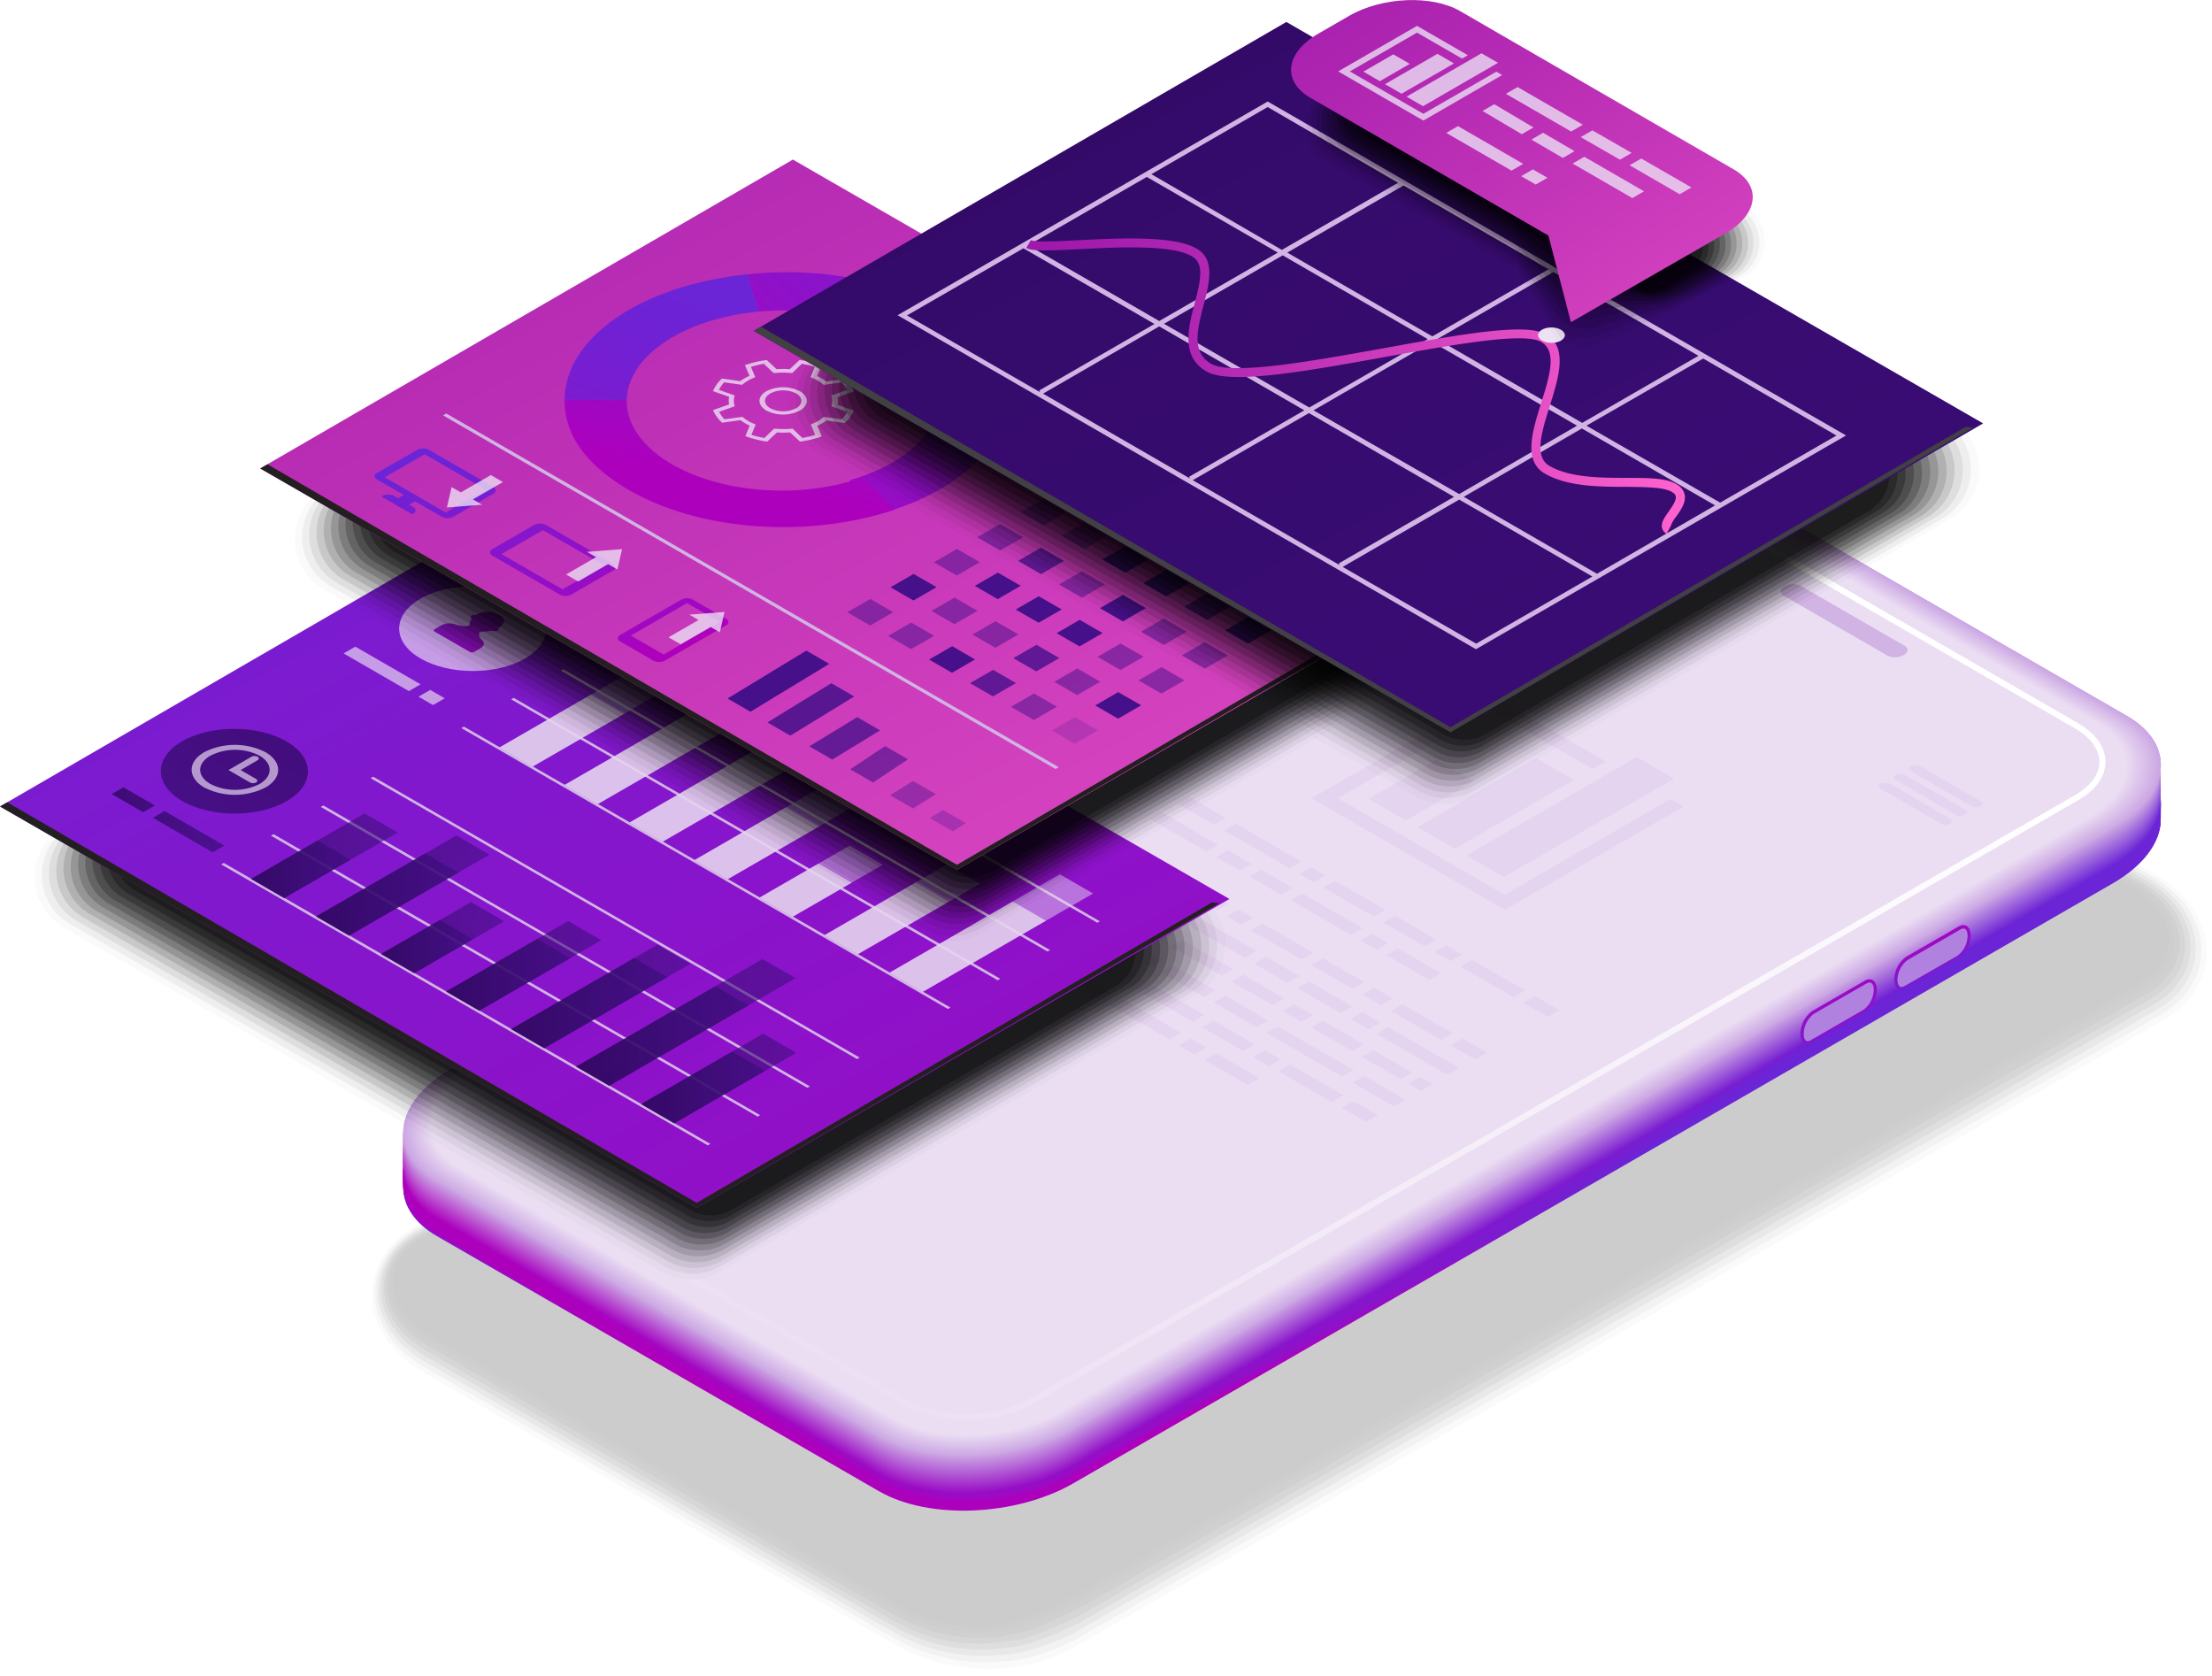 <svg xmlns="http://www.w3.org/2000/svg" xmlns:xlink="http://www.w3.org/1999/xlink" viewBox="0 0 481.5 364.72"><defs><style>.cls-1{mask:url(#mask);}.cls-120,.cls-122,.cls-137,.cls-177,.cls-2{mix-blend-mode:multiply;}.cls-2{fill:url(#linear-gradient);}.cls-3{isolation:isolate;}.cls-171,.cls-4{opacity:0.2;}.cls-5{opacity:0;}.cls-6{opacity:0.09;}.cls-7{opacity:0.18;}.cls-8{opacity:0.27;}.cls-9{opacity:0.36;}.cls-10{opacity:0.45;}.cls-11{opacity:0.55;}.cls-12{opacity:0.64;}.cls-13{opacity:0.73;}.cls-14{opacity:0.82;}.cls-15{opacity:0.91;}.cls-16{fill:url(#linear-gradient-2);}.cls-17{fill:url(#linear-gradient-3);}.cls-18{fill:url(#linear-gradient-4);}.cls-19{fill:url(#linear-gradient-5);}.cls-20{fill:url(#linear-gradient-6);}.cls-21{fill:url(#linear-gradient-7);}.cls-22{fill:url(#linear-gradient-8);}.cls-23{fill:url(#linear-gradient-9);}.cls-24{fill:url(#linear-gradient-10);}.cls-25{fill:url(#linear-gradient-11);}.cls-26{fill:url(#linear-gradient-12);}.cls-27{fill:url(#linear-gradient-13);}.cls-28{fill:url(#linear-gradient-14);}.cls-29{fill:url(#linear-gradient-15);}.cls-30{fill:url(#linear-gradient-16);}.cls-31{fill:url(#linear-gradient-17);}.cls-32{fill:url(#linear-gradient-18);}.cls-33{fill:url(#linear-gradient-19);}.cls-34{fill:url(#linear-gradient-20);}.cls-35{fill:url(#linear-gradient-21);}.cls-36{fill:url(#linear-gradient-22);}.cls-37{fill:url(#linear-gradient-23);}.cls-38{fill:url(#linear-gradient-24);}.cls-39{fill:url(#linear-gradient-25);}.cls-40{fill:url(#linear-gradient-26);}.cls-41{fill:url(#linear-gradient-27);}.cls-42{fill:url(#linear-gradient-28);}.cls-43{fill:url(#linear-gradient-29);}.cls-44{fill:url(#linear-gradient-30);}.cls-45{fill:url(#linear-gradient-31);}.cls-46{fill:url(#linear-gradient-32);}.cls-47{fill:url(#linear-gradient-33);}.cls-48{fill:url(#linear-gradient-34);}.cls-49{fill:url(#linear-gradient-35);}.cls-50{fill:url(#linear-gradient-36);}.cls-51{fill:url(#linear-gradient-37);}.cls-52{fill:url(#linear-gradient-38);}.cls-53{fill:url(#linear-gradient-39);}.cls-54{fill:url(#linear-gradient-40);}.cls-55{fill:url(#linear-gradient-41);}.cls-56{fill:url(#linear-gradient-42);}.cls-57{fill:url(#linear-gradient-43);}.cls-58{fill:url(#linear-gradient-44);}.cls-59{fill:#cba6e3;}.cls-60{fill:#cca7e3;}.cls-61{fill:#cca8e4;}.cls-62{fill:#cda9e4;}.cls-63{fill:#cdaae4;}.cls-64{fill:#ceabe4;}.cls-65{fill:#ceace5;}.cls-66{fill:#cfade5;}.cls-67{fill:#cfaee5;}.cls-68{fill:#d0afe6;}.cls-69{fill:#d1b0e6;}.cls-70{fill:#d1b1e6;}.cls-71{fill:#d2b2e6;}.cls-72{fill:#d2b3e7;}.cls-73{fill:#d3b4e7;}.cls-74{fill:#d3b5e7;}.cls-75{fill:#d4b6e7;}.cls-76{fill:#d5b7e8;}.cls-77{fill:#d5b8e8;}.cls-78{fill:#d6b9e8;}.cls-79{fill:#d6bae9;}.cls-80{fill:#d7bbe9;}.cls-81{fill:#d7bce9;}.cls-82{fill:#d8bde9;}.cls-83{fill:#d8beea;}.cls-84{fill:#d9bfea;}.cls-85{fill:#dac0ea;}.cls-86{fill:#dac1eb;}.cls-87{fill:#dbc2eb;}.cls-88{fill:#dcc3eb;}.cls-89{fill:#dcc4ec;}.cls-90{fill:#ddc5ec;}.cls-91{fill:#dec6ec;}.cls-92{fill:#dec7ed;}.cls-93{fill:#dfc8ed;}.cls-94{fill:#dfc9ed;}.cls-95{fill:#e0caed;}.cls-96{fill:#e0cbee;}.cls-97{fill:#e1ccee;}.cls-98{fill:#e1cdee;}.cls-99{fill:#e2ceef;}.cls-100{fill:#e3cfef;}.cls-101{fill:#e3d0ef;}.cls-102{fill:#e4d1ef;}.cls-103{fill:#e4d2f0;}.cls-104{fill:#e5d3f0;}.cls-105{fill:#e5d4f0;}.cls-106{fill:#e6d5f0;}.cls-107{fill:#e7d6f1;}.cls-108{fill:#e7d7f1;}.cls-109{fill:#e8d8f1;}.cls-110{fill:#e8d9f2;}.cls-111{fill:#e9daf2;}.cls-112{fill:#e9dbf2;}.cls-113{fill:#eadcf2;}.cls-114{fill:#eaddf3;}.cls-115,.cls-167{fill:#ebdef3;}.cls-116{fill:url(#linear-gradient-45);}.cls-117{fill:url(#linear-gradient-46);}.cls-118{fill:url(#linear-gradient-47);}.cls-119{fill:url(#linear-gradient-48);}.cls-120{fill:url(#linear-gradient-49);}.cls-121,.cls-137{fill:#d1b4e3;}.cls-122,.cls-139,.cls-156{fill:#e5d4ef;}.cls-123{opacity:0.02;}.cls-124{opacity:0.05;}.cls-125{opacity:0.07;}.cls-126{opacity:0.1;}.cls-127{opacity:0.12;}.cls-128{opacity:0.15;}.cls-129{opacity:0.17;}.cls-130{opacity:0.2;}.cls-131{opacity:0.22;}.cls-132{opacity:0.25;}.cls-133{opacity:0.27;}.cls-134,.cls-176{opacity:0.3;}.cls-135{fill:url(#linear-gradient-50);}.cls-136{fill:#231f20;}.cls-136,.cls-184{mix-blend-mode:color-dodge;}.cls-138,.cls-169{opacity:0.5;}.cls-140,.cls-157,.cls-159,.cls-167,.cls-170{opacity:0.8;}.cls-141,.cls-174{opacity:0.6;}.cls-142{fill:url(#linear-gradient-51);}.cls-143{fill:url(#linear-gradient-52);}.cls-144{fill:url(#linear-gradient-53);}.cls-145{fill:url(#linear-gradient-54);}.cls-146{fill:url(#linear-gradient-55);}.cls-147{fill:url(#linear-gradient-56);}.cls-148{fill:url(#linear-gradient-57);}.cls-149{fill:url(#linear-gradient-58);}.cls-150{fill:url(#linear-gradient-59);}.cls-151{fill:url(#linear-gradient-60);}.cls-152{fill:url(#linear-gradient-61);}.cls-153{fill:url(#linear-gradient-62);}.cls-154{fill:url(#linear-gradient-63);}.cls-155{fill:url(#linear-gradient-64);}.cls-156{opacity:0.7;}.cls-157{fill:url(#linear-gradient-65);}.cls-158{fill:url(#linear-gradient-66);}.cls-159{fill:url(#linear-gradient-67);}.cls-160{fill:url(#linear-gradient-68);}.cls-161{fill:url(#linear-gradient-69);}.cls-162{fill:url(#linear-gradient-70);}.cls-163{fill:url(#linear-gradient-71);}.cls-164{fill:url(#linear-gradient-72);}.cls-165{fill:url(#linear-gradient-73);}.cls-166{fill:url(#linear-gradient-74);}.cls-168,.cls-169,.cls-170,.cls-171,.cls-172,.cls-173,.cls-174,.cls-175,.cls-176{fill:#45108a;}.cls-172{opacity:0.85;}.cls-173{opacity:0.75;}.cls-175{opacity:0.4;}.cls-178{fill:url(#linear-gradient-75);}.cls-179{mask:url(#mask-2);}.cls-180{fill:url(#linear-gradient-76);}.cls-181{fill:url(#linear-gradient-77);}.cls-182{fill:#ede2f3;}.cls-183{fill:url(#linear-gradient-78);}.cls-184{fill:#414042;}.cls-185{filter:url(#luminosity-noclip-2);}.cls-186{filter:url(#luminosity-noclip);}</style><filter id="luminosity-noclip" x="299.56" y="-8392" width="167.59" height="32766" filterUnits="userSpaceOnUse" color-interpolation-filters="sRGB"><feFlood flood-color="#fff" result="bg"/><feBlend in="SourceGraphic" in2="bg"/></filter><mask id="mask" x="299.56" y="-8392" width="167.59" height="32766" maskUnits="userSpaceOnUse"><g class="cls-186"/></mask><linearGradient id="linear-gradient" x1="371.9" y1="126.16" x2="418.78" y2="42.17" gradientUnits="userSpaceOnUse"><stop offset="0"/><stop offset="1" stop-color="#fff"/></linearGradient><linearGradient id="linear-gradient-2" x1="380.44" y1="264.67" x2="380.44" y2="311.89" gradientUnits="userSpaceOnUse"><stop offset="0.04" stop-color="#6b24d6"/><stop offset="0.32" stop-color="#7a1cd0"/><stop offset="0.86" stop-color="#a306c1"/><stop offset="0.98" stop-color="#ad00bd"/></linearGradient><linearGradient id="linear-gradient-3" x1="378.77" y1="258.73" x2="375.02" y2="316.37" xlink:href="#linear-gradient-2"/><linearGradient id="linear-gradient-4" x1="377.93" y1="252.15" x2="369.01" y2="320.38" xlink:href="#linear-gradient-2"/><linearGradient id="linear-gradient-5" x1="378.03" y1="245.07" x2="362.47" y2="323.85" xlink:href="#linear-gradient-2"/><linearGradient id="linear-gradient-6" x1="379.15" y1="237.65" x2="355.46" y2="326.68" xlink:href="#linear-gradient-2"/><linearGradient id="linear-gradient-7" x1="381.35" y1="230.05" x2="348.06" y2="328.79" xlink:href="#linear-gradient-2"/><linearGradient id="linear-gradient-8" x1="384.63" y1="222.48" x2="340.36" y2="330.11" xlink:href="#linear-gradient-2"/><linearGradient id="linear-gradient-9" x1="389" y1="215.12" x2="332.47" y2="330.6" xlink:href="#linear-gradient-2"/><linearGradient id="linear-gradient-10" x1="394.71" y1="207.62" x2="324.53" y2="330.12" xlink:href="#linear-gradient-2"/><linearGradient id="linear-gradient-11" x1="402.38" y1="199.38" x2="313.43" y2="333.58" xlink:href="#linear-gradient-2"/><linearGradient id="linear-gradient-12" x1="411.54" y1="191.55" x2="301.55" y2="336.14" xlink:href="#linear-gradient-2"/><linearGradient id="linear-gradient-13" x1="422.22" y1="184.3" x2="289.21" y2="337.39" xlink:href="#linear-gradient-2"/><linearGradient id="linear-gradient-14" x1="434.34" y1="177.91" x2="276.59" y2="337.25" xlink:href="#linear-gradient-2"/><linearGradient id="linear-gradient-15" x1="447.75" y1="172.64" x2="263.87" y2="335.66" xlink:href="#linear-gradient-2"/><linearGradient id="linear-gradient-16" x1="462.25" y1="168.73" x2="251.26" y2="332.59" xlink:href="#linear-gradient-2"/><linearGradient id="linear-gradient-17" x1="477.62" y1="166.38" x2="238.95" y2="328.02" xlink:href="#linear-gradient-2"/><linearGradient id="linear-gradient-18" x1="493.57" y1="165.72" x2="227.11" y2="321.94" xlink:href="#linear-gradient-2"/><linearGradient id="linear-gradient-19" x1="509.8" y1="166.83" x2="215.94" y2="314.34" xlink:href="#linear-gradient-2"/><linearGradient id="linear-gradient-20" x1="526.07" y1="169.88" x2="205.7" y2="305.4" xlink:href="#linear-gradient-2"/><linearGradient id="linear-gradient-21" x1="542.07" y1="174.9" x2="196.57" y2="295.24" xlink:href="#linear-gradient-2"/><linearGradient id="linear-gradient-22" x1="557.49" y1="181.89" x2="188.73" y2="284" xlink:href="#linear-gradient-2"/><linearGradient id="linear-gradient-23" x1="571.98" y1="190.79" x2="182.32" y2="271.84" xlink:href="#linear-gradient-2"/><linearGradient id="linear-gradient-24" x1="570.37" y1="193.73" x2="180.6" y2="269.68" xlink:href="#linear-gradient-2"/><linearGradient id="linear-gradient-25" x1="570.21" y1="193.37" x2="180.62" y2="269.29" gradientUnits="userSpaceOnUse"><stop offset="0.04" stop-color="#702ad7"/><stop offset="0.33" stop-color="#7f22d1"/><stop offset="0.9" stop-color="#a80cc1"/><stop offset="0.98" stop-color="#ae08bf"/></linearGradient><linearGradient id="linear-gradient-26" x1="570.08" y1="193" x2="180.63" y2="268.89" gradientUnits="userSpaceOnUse"><stop offset="0.04" stop-color="#7430d7"/><stop offset="0.34" stop-color="#8328d1"/><stop offset="0.93" stop-color="#ac12c3"/><stop offset="0.98" stop-color="#b010c1"/></linearGradient><linearGradient id="linear-gradient-27" x1="569.98" y1="192.63" x2="180.64" y2="268.5" gradientUnits="userSpaceOnUse"><stop offset="0.04" stop-color="#7937d8"/><stop offset="0.36" stop-color="#882ed2"/><stop offset="0.98" stop-color="#b118c2"/><stop offset="0.98" stop-color="#b118c2"/></linearGradient><linearGradient id="linear-gradient-28" x1="569.87" y1="192.25" x2="180.64" y2="268.1" gradientUnits="userSpaceOnUse"><stop offset="0.04" stop-color="#7d3dd8"/><stop offset="0.37" stop-color="#8c35d2"/><stop offset="0.98" stop-color="#b320c4"/></linearGradient><linearGradient id="linear-gradient-29" x1="569.77" y1="191.88" x2="180.65" y2="267.71" gradientUnits="userSpaceOnUse"><stop offset="0.04" stop-color="#8243d9"/><stop offset="0.39" stop-color="#913bd3"/><stop offset="0.98" stop-color="#b428c6"/></linearGradient><linearGradient id="linear-gradient-30" x1="569.67" y1="191.51" x2="180.65" y2="267.32" gradientUnits="userSpaceOnUse"><stop offset="0.04" stop-color="#8649da"/><stop offset="0.4" stop-color="#9541d4"/><stop offset="0.98" stop-color="#b62fc8"/></linearGradient><linearGradient id="linear-gradient-31" x1="569.57" y1="191.13" x2="180.65" y2="266.92" gradientUnits="userSpaceOnUse"><stop offset="0.04" stop-color="#8b4fda"/><stop offset="0.43" stop-color="#9a47d4"/><stop offset="0.98" stop-color="#b737ca"/></linearGradient><linearGradient id="linear-gradient-32" x1="569.48" y1="190.76" x2="180.65" y2="266.53" gradientUnits="userSpaceOnUse"><stop offset="0.04" stop-color="#9056db"/><stop offset="0.46" stop-color="#9f4dd5"/><stop offset="0.98" stop-color="#b83fcb"/></linearGradient><linearGradient id="linear-gradient-33" x1="569.39" y1="190.38" x2="180.65" y2="266.14" gradientUnits="userSpaceOnUse"><stop offset="0.04" stop-color="#945cdc"/><stop offset="0.48" stop-color="#a353d6"/><stop offset="0.98" stop-color="#ba47cd"/></linearGradient><linearGradient id="linear-gradient-34" x1="569.3" y1="190.01" x2="180.66" y2="265.75" gradientUnits="userSpaceOnUse"><stop offset="0.04" stop-color="#9962dc"/><stop offset="0.52" stop-color="#a859d6"/><stop offset="0.98" stop-color="#bb4fcf"/></linearGradient><linearGradient id="linear-gradient-35" x1="569.22" y1="189.63" x2="180.65" y2="265.35" gradientUnits="userSpaceOnUse"><stop offset="0.04" stop-color="#9d68dd"/><stop offset="0.55" stop-color="#ac60d7"/><stop offset="0.98" stop-color="#bd57d1"/></linearGradient><linearGradient id="linear-gradient-36" x1="569.14" y1="189.25" x2="180.65" y2="264.96" gradientUnits="userSpaceOnUse"><stop offset="0.04" stop-color="#a26edd"/><stop offset="0.61" stop-color="#b166d8"/><stop offset="0.98" stop-color="#be5fd3"/></linearGradient><linearGradient id="linear-gradient-37" x1="569.08" y1="188.87" x2="180.65" y2="264.57" gradientUnits="userSpaceOnUse"><stop offset="0.04" stop-color="#a674de"/><stop offset="0.65" stop-color="#b56cd9"/><stop offset="0.98" stop-color="#c067d5"/></linearGradient><linearGradient id="linear-gradient-38" x1="569.02" y1="188.49" x2="180.65" y2="264.18" gradientUnits="userSpaceOnUse"><stop offset="0.04" stop-color="#ab7bdf"/><stop offset="0.74" stop-color="#ba73d9"/><stop offset="0.98" stop-color="#c16fd6"/></linearGradient><linearGradient id="linear-gradient-39" x1="568.97" y1="188.11" x2="180.65" y2="263.78" gradientUnits="userSpaceOnUse"><stop offset="0.04" stop-color="#b081df"/><stop offset="0.87" stop-color="#bf78d9"/><stop offset="0.98" stop-color="#c277d8"/></linearGradient><linearGradient id="linear-gradient-40" x1="568.93" y1="187.72" x2="180.65" y2="263.39" gradientUnits="userSpaceOnUse"><stop offset="0.04" stop-color="#b487e0"/><stop offset="0.95" stop-color="#c37eda"/><stop offset="0.98" stop-color="#c47eda"/></linearGradient><linearGradient id="linear-gradient-41" x1="568.89" y1="187.34" x2="180.65" y2="263" gradientUnits="userSpaceOnUse"><stop offset="0.04" stop-color="#b98de1"/><stop offset="0.98" stop-color="#c586dc"/></linearGradient><linearGradient id="linear-gradient-42" x1="568.87" y1="186.95" x2="180.64" y2="262.61" gradientUnits="userSpaceOnUse"><stop offset="0.04" stop-color="#bd93e1"/><stop offset="0.98" stop-color="#c78ede"/></linearGradient><linearGradient id="linear-gradient-43" x1="568.85" y1="186.56" x2="180.64" y2="262.21" gradientUnits="userSpaceOnUse"><stop offset="0.04" stop-color="#c29ae2"/><stop offset="0.98" stop-color="#c896df"/></linearGradient><linearGradient id="linear-gradient-44" x1="568.83" y1="186.17" x2="180.64" y2="261.82" gradientUnits="userSpaceOnUse"><stop offset="0.04" stop-color="#c6a0e2"/><stop offset="0.98" stop-color="#ca9ee1"/></linearGradient><linearGradient id="linear-gradient-45" x1="524.73" y1="230.33" x2="519.85" y2="219.59" xlink:href="#linear-gradient-2"/><linearGradient id="linear-gradient-46" x1="9434.49" y1="-809.72" x2="9426.17" y2="-794.2" gradientTransform="matrix(-0.87, 0.5, -0.5, 1.44, 8285.32, -3254.05)" xlink:href="#linear-gradient-39"/><linearGradient id="linear-gradient-47" x1="505.77" y1="246.46" x2="498.77" y2="229.21" xlink:href="#linear-gradient-2"/><linearGradient id="linear-gradient-48" x1="9452.81" y1="-799.89" x2="9444.49" y2="-784.37" gradientTransform="matrix(-0.87, 0.5, -0.5, 1.44, 8285.32, -3254.05)" xlink:href="#linear-gradient-39"/><linearGradient id="linear-gradient-49" x1="441.62" y1="124.65" x2="259.15" y2="410.74" gradientUnits="userSpaceOnUse"><stop offset="0" stop-color="#fff"/><stop offset="1" stop-color="#e5d4ef"/></linearGradient><linearGradient id="linear-gradient-50" x1="17.93" y1="-33.47" x2="262.55" y2="428.99" xlink:href="#linear-gradient-2"/><linearGradient id="linear-gradient-51" x1="139.56" y1="234.74" x2="173.34" y2="234.74" gradientUnits="userSpaceOnUse"><stop offset="0" stop-color="#2d085d"/><stop offset="1" stop-color="#410f82"/></linearGradient><linearGradient id="linear-gradient-52" x1="125.41" y1="222.53" x2="173.18" y2="222.53" xlink:href="#linear-gradient-51"/><linearGradient id="linear-gradient-53" x1="111.26" y1="216.88" x2="150.29" y2="216.88" xlink:href="#linear-gradient-51"/><linearGradient id="linear-gradient-54" x1="97.1" y1="210.23" x2="130.89" y2="210.23" xlink:href="#linear-gradient-51"/><linearGradient id="linear-gradient-55" x1="82.95" y1="204.07" x2="109.75" y2="204.07" xlink:href="#linear-gradient-51"/><linearGradient id="linear-gradient-56" x1="68.8" y1="192.74" x2="106.55" y2="192.74" xlink:href="#linear-gradient-51"/><linearGradient id="linear-gradient-57" x1="54.65" y1="186.25" x2="86.57" y2="186.25" xlink:href="#linear-gradient-51"/><linearGradient id="linear-gradient-58" x1="139.56" y1="236.69" x2="166.59" y2="236.69" xlink:href="#linear-gradient-51"/><linearGradient id="linear-gradient-59" x1="125.41" y1="225.49" x2="162.92" y2="225.49" xlink:href="#linear-gradient-51"/><linearGradient id="linear-gradient-60" x1="111.26" y1="218.33" x2="145.27" y2="218.33" xlink:href="#linear-gradient-51"/><linearGradient id="linear-gradient-61" x1="97.1" y1="212.18" x2="124.13" y2="212.18" xlink:href="#linear-gradient-51"/><linearGradient id="linear-gradient-62" x1="82.95" y1="206.02" x2="102.99" y2="206.02" xlink:href="#linear-gradient-51"/><linearGradient id="linear-gradient-63" x1="68.8" y1="194.69" x2="99.79" y2="194.69" xlink:href="#linear-gradient-51"/><linearGradient id="linear-gradient-64" x1="54.65" y1="189.21" x2="76.31" y2="189.21" xlink:href="#linear-gradient-51"/><linearGradient id="linear-gradient-65" x1="835.42" y1="1510.98" x2="831.95" y2="1585.45" gradientTransform="matrix(0.87, 0.5, -1, 0.58, 977.35, -1126.3)" xlink:href="#linear-gradient-51"/><linearGradient id="linear-gradient-66" x1="196.97" y1="131.29" x2="208.26" y2="167.74" xlink:href="#linear-gradient-2"/><linearGradient id="linear-gradient-67" x1="125.69" y1="194.36" x2="150.2" y2="194.36" xlink:href="#linear-gradient-51"/><linearGradient id="linear-gradient-68" x1="74.57" y1="-107.04" x2="319.19" y2="355.42" gradientUnits="userSpaceOnUse"><stop offset="0.04" stop-color="#9f19ab"/><stop offset="0.24" stop-color="#ae25b1"/><stop offset="0.65" stop-color="#d744bf"/><stop offset="1" stop-color="#ff63ce"/></linearGradient><linearGradient id="linear-gradient-69" x1="5247.74" y1="40.71" x2="5346.92" y2="135.05" gradientTransform="matrix(-1, 0, 0, 1, 5594.95, 0)" xlink:href="#linear-gradient-2"/><linearGradient id="linear-gradient-70" x1="5321.24" y1="48.12" x2="5336.24" y2="122.14" gradientTransform="matrix(-1, 0, 0, 1, 5594.95, 0)" xlink:href="#linear-gradient-2"/><linearGradient id="linear-gradient-71" x1="5344.19" y1="76.38" x2="5375.64" y2="167.82" gradientTransform="matrix(-1, 0, 0, 1, 5594.95, 0)" xlink:href="#linear-gradient-2"/><linearGradient id="linear-gradient-72" x1="194.61" y1="114.88" x2="205.24" y2="158.5" xlink:href="#linear-gradient-2"/><linearGradient id="linear-gradient-73" x1="236.72" y1="119.77" x2="249.09" y2="156.66" xlink:href="#linear-gradient-2"/><linearGradient id="linear-gradient-74" x1="207.88" y1="103" x2="231.22" y2="161.73" xlink:href="#linear-gradient-2"/><linearGradient id="linear-gradient-75" x1="181.99" y1="-136.99" x2="426.62" y2="325.47" xlink:href="#linear-gradient-51"/><filter id="luminosity-noclip-2" x="299.56" y="68.85" width="167.59" height="86.69" filterUnits="userSpaceOnUse" color-interpolation-filters="sRGB"><feFlood flood-color="#fff" result="bg"/><feBlend in="SourceGraphic" in2="bg"/></filter><mask id="mask-2" x="198.19" y="52.9" width="167.59" height="86.69" maskUnits="userSpaceOnUse"><g class="cls-185"><g transform="translate(-101.37 -15.96)"><g class="cls-1"><path class="cls-2" d="M325.26,69.08c2.89,1.67,28.5-2.54,36.05,1.82,7.4,4.27-6.14,19.69,3.18,25.07s64.5-11.26,72.85-6.43-7.4,23.94.8,28.67,22.91,1.24,27.57,3.93-3.8,7.58-1.07,9.16l-42,24.24L299.56,84.48Z"/></g></g></g></mask><linearGradient id="linear-gradient-76" x1="371.9" y1="126.16" x2="418.78" y2="42.17" gradientUnits="userSpaceOnUse"><stop offset="0" stop-color="#5513ab"/><stop offset="1" stop-color="#be3bff"/></linearGradient><linearGradient id="linear-gradient-77" x1="324.77" y1="100.01" x2="468.12" y2="100.01" xlink:href="#linear-gradient-68"/><linearGradient id="linear-gradient-78" x1="385.65" y1="-24.29" x2="507.58" y2="155.46" xlink:href="#linear-gradient-68"/></defs><title>all-services</title><g class="cls-3"><g id="Layer_1" data-name="Layer 1"><g class="cls-4"><path class="cls-5" d="M317.27,380.67a34.33,34.33,0,0,0,17.13-4.12L573,239.18c6.25-3.61,9.83-9.31,9.83-15.65,0-7-4.31-13.43-11.83-17.77L468.1,146.32A42.17,42.17,0,0,0,447.3,141a34.33,34.33,0,0,0-17.13,4.12L191.53,282.53c-6.25,3.61-9.83,9.31-9.83,15.65,0,6.95,4.31,13.43,11.83,17.77l102.94,59.44A42.17,42.17,0,0,0,317.27,380.67Z" transform="translate(-101.37 -15.96)"/><path class="cls-6" d="M430.36,145.58,191.72,282.94c-6,3.46-9.4,8.91-9.37,14.93,0,6.59,4.16,12.76,11.37,16.92L292,371.55c.16.09,5,2.84,5.15,2.9a41,41,0,0,0,20.93,4.69A36.84,36.84,0,0,0,335,374.63L572.33,238c6-3.46,9.4-8.91,9.37-14.93,0-6.59-4.16-12.76-11.38-16.92L468,147.09a42.88,42.88,0,0,0-7.58-3.37,43.89,43.89,0,0,0-13-2.13A33.59,33.59,0,0,0,430.36,145.58Z" transform="translate(-101.37 -15.96)"/><path class="cls-7" d="M430.55,146,191.91,283.35c-5.76,3.32-9,8.5-8.91,14.22.06,6.22,4,12.07,10.92,16.06l98.77,57c.31.18,4.83,2.74,5.2,2.85A39.74,39.74,0,0,0,319,377.6c5.34,0,12.82-2.68,16.65-4.89l236-135.85c5.76-3.32,9-8.5,8.91-14.22,0-6.22-4-12.07-10.91-16.06L467.9,147.86a49.23,49.23,0,0,0-7.5-3.43,44,44,0,0,0-12.89-2.29A33,33,0,0,0,430.55,146Z" transform="translate(-101.37 -15.96)"/><path class="cls-8" d="M430.75,146.4,192.1,283.76c-5.51,3.18-8.54,8.1-8.45,13.5.08,5.86,3.85,11.4,10.46,15.21l99.23,57.3c.47.27,4.7,2.63,5.25,2.8a38.68,38.68,0,0,0,21.2,3.5c4.75,0,13-3.31,16.41-5.28L570.9,235.7c5.5-3.18,8.54-8.1,8.45-13.5-.09-5.86-3.85-11.4-10.46-15.21L467.8,148.62a58.67,58.67,0,0,0-7.42-3.48,43.76,43.76,0,0,0-12.77-2.44C441.25,142.51,435.29,143.77,430.75,146.4Z" transform="translate(-101.37 -15.96)"/><path class="cls-9" d="M430.94,146.81,192.29,284.17c-5.26,3-8.11,7.69-8,12.78.12,5.49,3.7,10.72,10,14.36L294,368.87c.64.37,4.58,2.53,5.31,2.76a37.46,37.46,0,0,0,21.33,2.9c4.16,0,13.19-3.94,16.17-5.66L570.18,234.54c5.26-3,8.11-7.69,8-12.78-.12-5.49-3.7-10.72-10-14.36l-100.47-58a67.13,67.13,0,0,0-7.34-3.53,43.61,43.61,0,0,0-12.64-2.61C441.4,143,435.44,144.21,430.94,146.81Z" transform="translate(-101.37 -15.96)"/><path class="cls-10" d="M431.13,147.22,192.48,284.58c-5,2.9-7.68,7.29-7.54,12.06.15,5.13,3.55,10.05,9.55,13.51L294.65,368a57.2,57.2,0,0,0,5.36,2.71,36.19,36.19,0,0,0,21.47,2.3c3.56,0,13.37-4.56,15.92-6L569.46,233.38c5-2.9,7.69-7.29,7.54-12.06-.14-5.13-3.54-10-9.54-13.51l-99.87-57.66c-1.28-.73-5.78-3.05-7.25-3.58a43.13,43.13,0,0,0-12.52-2.76C441.56,143.49,435.59,144.65,431.13,147.22Z" transform="translate(-101.37 -15.96)"/><path class="cls-11" d="M431.32,147.63,192.67,285c-4.77,2.75-7.25,6.87-7.08,11.33.18,4.77,3.39,9.37,9.09,12.66L295.3,367.08a47.83,47.83,0,0,0,5.42,2.67c6.83,2.83,15.1,3.49,21.6,1.71,3,0,13.55-5.2,15.68-6.42L568.75,232.22c4.77-2.76,7.25-6.88,7.08-11.34-.18-4.77-3.39-9.37-9.09-12.66l-99.25-57.3c-1.06-.61-5.95-3.18-7.17-3.64a43.31,43.31,0,0,0-12.4-2.92C441.72,144,435.74,145.08,431.32,147.63Z" transform="translate(-101.37 -15.96)"/><path class="cls-12" d="M431.51,148,192.87,285.41c-4.53,2.61-6.83,6.47-6.63,10.61.21,4.41,3.24,8.69,8.63,11.81L296,366.19a39.92,39.92,0,0,0,5.47,2.62c7,2.74,15.4,3.19,21.73,1.11,2.37,0,13.74-5.82,15.44-6.8L568,231.06c4.53-2.62,6.83-6.48,6.63-10.62-.21-4.4-3.24-8.69-8.64-11.81l-98.63-56.94c-.85-.5-6.12-3.32-7.09-3.7A42.75,42.75,0,0,0,448,144.92C441.88,144.47,435.88,145.52,431.51,148Z" transform="translate(-101.37 -15.96)"/><path class="cls-13" d="M431.7,148.45,193.06,285.82c-4.28,2.47-6.4,6.06-6.17,9.89.24,4,3.08,8,8.17,11L296.61,365.3a37.64,37.64,0,0,0,5.52,2.58c7.15,2.63,15.71,2.88,21.87.5,1.78,0,13.92-6.44,15.2-7.18L567.32,229.89c4.28-2.47,6.39-6.06,6.16-9.89-.23-4-3.08-8-8.17-11l-98-56.59c-.64-.37-6.29-3.45-7-3.74a42.71,42.71,0,0,0-12.15-3.24C442,145,436,146,431.7,148.45Z" transform="translate(-101.37 -15.96)"/><path class="cls-14" d="M431.89,148.87,193.25,286.23c-4,2.33-6,5.66-5.71,9.17.27,3.68,2.93,7.34,7.72,10.11l102,58.89a33.16,33.16,0,0,0,5.57,2.54c7.3,2.54,16,2.58,22-.09,1.19,0,14.11-7.08,15-7.57L566.6,228.73c4-2.33,6-5.66,5.71-9.17-.27-3.68-2.93-7.34-7.72-10.1l-97.4-56.24c-.43-.25-6.45-3.6-6.93-3.8a42.27,42.27,0,0,0-12-3.4C442.19,145.46,436.18,146.39,431.89,148.87Z" transform="translate(-101.37 -15.96)"/><path class="cls-15" d="M432.09,149.28,193.44,286.64c-3.79,2.19-5.54,5.25-5.25,8.45s2.77,6.67,7.26,9.26l102.47,59.16a30.43,30.43,0,0,0,5.63,2.49c7.45,2.44,16.3,2.28,22.13-.69.59,0,14.29-7.7,14.72-7.95L565.88,227.57c3.79-2.19,5.55-5.25,5.26-8.45s-2.78-6.67-7.26-9.25L467.09,154c-.21-.13-6.61-3.75-6.85-3.86a42.13,42.13,0,0,0-11.9-3.55C442.35,146,436.33,146.83,432.09,149.28Z" transform="translate(-101.37 -15.96)"/><path d="M326.52,363.78,565.17,226.41c7.16-4.13,6.26-11.36-2-16.13L460.22,150.85c-8.27-4.78-20.78-5.3-27.94-1.16L193.63,287.05c-7.16,4.14-6.26,11.36,2,16.14l102.94,59.43C306.85,367.39,319.36,367.91,326.52,363.78Z" transform="translate(-101.37 -15.96)"/></g><path class="cls-16" d="M292.71,340.53,196.47,285c-4.85-2.8-7.26-6.53-7.33-10.46,0-.34,0-3.33,0-3.68.4-4.54,3.89-2,10.33-5.76l226.3-130.65c12.54-7.24,31.5-8,42.35-1.75l96.24,55.56c4.85,2.8,7.26-2.13,7.33,1.79,0,.34,0,4.78,0,5.13-.39,4.54-3.89,9.25-10.34,13L335.06,338.78C322.53,346,303.57,346.8,292.71,340.53Z" transform="translate(-101.37 -15.96)"/><path class="cls-17" d="M425.81,134c12.54-7.24,31.5-8,42.35-1.76l96.24,55.57c4.76,2.74,7-1.84,7.28,2,0,.4.05,4.71,0,5.12-.38,4.55-3.88,9.26-10.34,13L335.06,338.6c-12.53,7.24-31.49,8-42.35,1.76l-96.24-55.57c-4.86-2.81-7.29-6.56-7.32-10.49,0-.39,0-3.29.08-3.69.54-4.47,3.92-2.26,10.28-5.93Z" transform="translate(-101.37 -15.96)"/><path class="cls-18" d="M425.81,133.64c12.54-7.24,31.5-8,42.35-1.76l96.24,55.56c4.68,2.7,6.82-1.53,7.23,2.21,0,.47.1,4.64.07,5.12-.37,4.55-3.87,9.27-10.34,13L335.06,338.43c-12.53,7.23-31.49,8-42.35,1.75l-96.24-55.56c-4.88-2.82-7.32-6.59-7.32-10.54,0-.43.06-3.25.12-3.69.66-4.4,4-2.47,10.24-6.1Z" transform="translate(-101.37 -15.96)"/><path class="cls-19" d="M425.81,133.24c12.54-7.23,31.5-8,42.35-1.75l96.24,55.56c4.59,2.65,6.66-1.24,7.18,2.42.08.53.16,4.57.12,5.11-.35,4.56-3.87,9.28-10.34,13L335.06,338.25c-12.53,7.24-31.49,8-42.35,1.76l-96.24-55.57c-4.9-2.83-7.34-6.61-7.32-10.57,0-.48.08-3.21.17-3.69.75-4.35,4-2.7,10.19-6.28Z" transform="translate(-101.37 -15.96)"/><path class="cls-20" d="M425.81,132.85c12.54-7.24,31.5-8,42.35-1.76l96.24,55.57c4.51,2.6,6.52-.94,7.13,2.63.1.59.21,4.49.17,5.1-.34,4.56-3.86,9.29-10.34,13L335.06,338.07c-12.53,7.24-31.49,8-42.35,1.76l-96.24-55.56c-4.91-2.84-7.36-6.64-7.32-10.62,0-.51.11-3.17.21-3.69.83-4.28,4-2.92,10.15-6.46Z" transform="translate(-101.37 -15.96)"/><path class="cls-21" d="M425.81,132.46c12.54-7.24,31.5-8,42.35-1.76l96.24,55.57c4.42,2.55,6.4-.65,7.08,2.83a48.22,48.22,0,0,1,.22,5.1c-.34,4.57-3.85,9.3-10.34,13.05L335.06,337.9c-12.53,7.24-31.49,8-42.35,1.75l-96.24-55.56c-4.93-2.85-7.38-6.66-7.32-10.65,0-.56.13-3.13.25-3.7.9-4.22,4.07-3.14,10.11-6.63Z" transform="translate(-101.37 -15.96)"/><path class="cls-22" d="M425.81,132.07c12.54-7.24,31.5-8,42.35-1.76l96.24,55.56c4.33,2.5,6.29-.35,7,3a41.23,41.23,0,0,1,.27,5.09c-.33,4.57-3.85,9.31-10.34,13.06L335.06,337.72c-12.53,7.24-31.49,8-42.35,1.76l-96.24-55.56c-4.94-2.86-7.4-6.69-7.32-10.7a35.92,35.92,0,0,1,.3-3.7c1-4.16,4.1-3.36,10.06-6.8Z" transform="translate(-101.37 -15.96)"/><path class="cls-23" d="M425.81,131.67c12.54-7.23,31.5-8,42.35-1.75l96.24,55.56c4.25,2.45,6.19-.06,7,3.26a35.91,35.91,0,0,1,.32,5.08c-.32,4.58-3.84,9.32-10.34,13.07L335.06,337.55c-12.53,7.24-31.49,8-42.35,1.75l-96.24-55.56c-5-2.87-7.42-6.71-7.32-10.73a33.43,33.43,0,0,1,.34-3.71c1-4.09,4.14-3.58,10-7Z" transform="translate(-101.37 -15.96)"/><path class="cls-24" d="M425.81,131.28c12.54-7.24,31.5-8,42.35-1.76l96.24,55.57c4.16,2.4,6.1.23,6.93,3.46a30.94,30.94,0,0,1,.37,5.08c-.32,4.58-3.84,9.33-10.34,13.09L335.06,337.37c-12.53,7.24-31.49,8-42.35,1.76l-96.24-55.57c-5-2.87-7.43-6.73-7.32-10.77a27.81,27.81,0,0,1,.39-3.71c1.06-4,4.17-3.8,10-7.15Z" transform="translate(-101.37 -15.96)"/><path class="cls-25" d="M425.81,130.89c12.54-7.24,31.5-8,42.35-1.76l96.24,55.56c4.08,2.36,6,.53,6.88,3.68a27,27,0,0,1,.42,5.07c-.31,4.59-3.83,9.35-10.34,13.1L335.06,337.2c-12.53,7.23-31.49,8-42.35,1.75l-96.24-55.56c-5-2.89-7.45-6.76-7.32-10.81a26.51,26.51,0,0,1,.43-3.72c1.11-4,4.21-4,9.93-7.32Z" transform="translate(-101.37 -15.96)"/><path class="cls-26" d="M425.81,130.49c12.54-7.23,31.5-8,42.35-1.75L564.4,184.3c4,2.3,5.93.81,6.83,3.89a24.64,24.64,0,0,1,.47,5.06c-.3,4.59-3.82,9.36-10.34,13.12L335.06,337c-12.53,7.24-31.49,8-42.35,1.76l-96.24-55.57c-5-2.89-7.46-6.78-7.32-10.84a24.11,24.11,0,0,1,.48-3.73c1.14-3.92,4.24-4.23,9.88-7.49Z" transform="translate(-101.37 -15.96)"/><path class="cls-27" d="M425.81,130.1c12.54-7.24,31.5-8,42.35-1.75l96.24,55.56c3.9,2.25,5.85,1.09,6.78,4.09a22.2,22.2,0,0,1,.53,5.06c-.31,4.6-3.83,9.37-10.35,13.13L335.06,336.85c-12.53,7.23-31.49,8-42.35,1.75L196.47,283c-5-2.91-7.47-6.81-7.31-10.89a22,22,0,0,1,.51-3.73c1.18-3.86,4.28-4.45,9.84-7.66Z" transform="translate(-101.37 -15.96)"/><path class="cls-28" d="M425.81,129.71c12.54-7.24,31.5-8,42.35-1.76l96.24,55.57c3.82,2.2,5.77,1.38,6.73,4.3a20.13,20.13,0,0,1,.58,5.05c-.3,4.6-3.82,9.38-10.35,13.15L335.06,336.67c-12.53,7.24-31.49,8-42.35,1.76l-96.24-55.57c-5-2.91-7.49-6.84-7.31-10.92a18.6,18.6,0,0,1,.56-3.73c1.21-3.81,4.31-4.68,9.79-7.85Z" transform="translate(-101.37 -15.96)"/><path class="cls-29" d="M425.81,129.32c12.54-7.24,31.5-8,42.35-1.76l96.24,55.56c3.73,2.16,5.7,1.67,6.68,4.52a18.75,18.75,0,0,1,.63,5.05c-.3,4.6-3.81,9.38-10.35,13.15L335.06,336.49c-12.53,7.24-31.49,8-42.35,1.76l-96.24-55.56c-5.06-2.93-7.5-6.87-7.31-11a18,18,0,0,1,.6-3.73c1.25-3.76,4.35-4.9,9.75-8Z" transform="translate(-101.37 -15.96)"/><path class="cls-30" d="M425.81,128.92c12.54-7.23,31.5-8,42.35-1.75l96.24,55.56c3.65,2.1,5.62,2,6.63,4.72a16.72,16.72,0,0,1,.68,5.05c-.29,4.6-3.81,9.39-10.35,13.16L335.06,336.32c-12.53,7.24-31.49,8-42.35,1.75l-96.24-55.56c-5.07-2.93-7.51-6.89-7.31-11a16.4,16.4,0,0,1,.65-3.74c1.28-3.71,4.38-5.12,9.7-8.19Z" transform="translate(-101.37 -15.96)"/><path class="cls-31" d="M425.81,128.53c12.54-7.24,31.5-8,42.35-1.75l96.24,55.56c3.56,2,5.55,2.23,6.58,4.93a15.5,15.5,0,0,1,.73,5c-.29,4.61-3.8,9.4-10.35,13.18L335.06,336.14c-12.53,7.24-31.49,8-42.35,1.76l-96.24-55.56c-5.09-2.95-7.52-6.92-7.31-11a16.06,16.06,0,0,1,.69-3.74c1.31-3.65,4.42-5.34,9.66-8.37Z" transform="translate(-101.37 -15.96)"/><path class="cls-32" d="M425.81,128.14c12.54-7.24,31.5-8,42.35-1.76L564.4,182c3.47,2,5.48,2.5,6.53,5.14a14,14,0,0,1,.78,5c-.28,4.61-3.79,9.41-10.35,13.19L335.06,336c-12.53,7.23-31.49,8-42.35,1.75l-96.24-55.56c-5.11-3-7.53-6.94-7.31-11.08a15.17,15.17,0,0,1,.73-3.75c1.35-3.6,4.46-5.56,9.62-8.54Z" transform="translate(-101.37 -15.96)"/><path class="cls-33" d="M425.81,127.75c12.54-7.24,31.5-8,42.35-1.76l96.24,55.56c3.39,2,5.41,2.79,6.47,5.35a13,13,0,0,1,.84,5c-.28,4.62-3.79,9.42-10.35,13.21L335.06,335.79c-12.53,7.24-31.49,8-42.35,1.76L196.47,282c-5.12-3-7.54-7-7.31-11.12a14,14,0,0,1,.78-3.75c1.37-3.55,4.49-5.77,9.57-8.71Z" transform="translate(-101.37 -15.96)"/><path class="cls-34" d="M425.81,127.35c12.54-7.23,31.5-8,42.35-1.75l96.24,55.56c3.3,1.91,5.34,3.06,6.42,5.56a12.12,12.12,0,0,1,.89,5c-.28,4.62-3.78,9.43-10.35,13.22L335.06,335.62c-12.53,7.23-31.49,8-42.35,1.75l-96.24-55.56c-5.14-3-7.55-7-7.31-11.16a13.44,13.44,0,0,1,.82-3.76c1.4-3.5,4.53-6,9.53-8.88Z" transform="translate(-101.37 -15.96)"/><path class="cls-35" d="M425.81,127c12.54-7.24,31.5-8,42.35-1.76l96.24,55.57c3.22,1.85,5.27,3.33,6.37,5.77a11.07,11.07,0,0,1,.94,5c-.27,4.63-3.77,9.44-10.35,13.24L335.06,335.44c-12.53,7.24-31.49,8-42.35,1.76l-96.24-55.57c-5.16-3-7.56-7-7.31-11.2a12.64,12.64,0,0,1,.87-3.76c1.42-3.45,4.56-6.21,9.48-9.06Z" transform="translate(-101.37 -15.96)"/><path class="cls-36" d="M425.81,126.57c12.54-7.24,31.5-8,42.35-1.76l96.24,55.57c3.13,1.8,5.2,3.6,6.32,6a10.46,10.46,0,0,1,1,5c-.27,4.63-3.77,9.45-10.35,13.25L335.06,335.26c-12.53,7.24-31.49,8-42.35,1.76l-96.24-55.56c-5.17-3-7.57-7-7.31-11.24a12.13,12.13,0,0,1,.91-3.77c1.45-3.41,4.6-6.43,9.44-9.23Z" transform="translate(-101.37 -15.96)"/><path class="cls-37" d="M292.71,336.84l-96.24-55.56c-10.85-6.27-9.49-17.21,3-24.45l226.3-130.66c12.54-7.23,31.5-8,42.35-1.75L564.4,180c10.86,6.27,9.5,17.22-3,24.46L335.06,335.09C322.53,342.33,303.57,343.11,292.71,336.84Z" transform="translate(-101.37 -15.96)"/><path class="cls-38" d="M292.71,337l-96.24-55.56c-4.85-2.8-7.26-6.54-7.33-10.46,0-.34,0-7.89,0-8.24.4-4.54,3.89-2,10.33-5.75l226.3-130.66c12.54-7.23,31.5-8,42.35-1.75l96.24,55.56c4.85,2.8,7.26-2.13,7.33,1.79,0,.34,0,9.34,0,9.68-.39,4.55-3.89,9.26-10.34,13L335.06,335.2C322.53,342.43,303.57,343.22,292.71,337Z" transform="translate(-101.37 -15.96)"/><path class="cls-39" d="M425.81,125.89c12.54-7.24,31.5-8,42.35-1.76L564.4,179.7c4.74,2.73,6.85-1.85,7.25,2,.05.45.08,9.15,0,9.61-.53,4.51-3.91,9.19-10.32,12.89L335.06,334.8c-12.53,7.24-31.49,8-42.35,1.76L196.47,281c-4.83-2.79-7.19-6.51-7.32-10.41,0-.44,0-7.74.12-8.19.71-4.42,3.92-2.2,10.24-5.86Z" transform="translate(-101.37 -15.96)"/><path class="cls-40" d="M425.81,125.5c12.54-7.24,31.5-8,42.35-1.76l96.24,55.57c4.64,2.67,6.57-1.57,7.18,2.11.09.57.16,9,.08,9.54-.61,4.47-3.93,9.12-10.3,12.8L335.06,334.41c-12.53,7.24-31.49,8-42.35,1.76L196.47,280.6c-4.81-2.77-7.15-6.47-7.32-10.35,0-.54.08-7.59.2-8.15.91-4.31,4-2.36,10.16-6Z" transform="translate(-101.37 -15.96)"/><path class="cls-41" d="M425.81,125.1c12.54-7.23,31.5-8,42.35-1.75l96.24,55.56c4.53,2.62,6.37-1.28,7.1,2.28.14.68.25,8.77.15,9.47-.68,4.43-4,9.05-10.29,12.71L335.06,334c-12.53,7.24-31.49,8-42.35,1.75l-96.24-55.56c-4.79-2.76-7.11-6.44-7.31-10.3,0-.64.11-7.44.27-8.1,1-4.21,4-2.53,10.08-6.05Z" transform="translate(-101.37 -15.96)"/><path class="cls-42" d="M425.81,124.71c12.54-7.24,31.5-8,42.35-1.75l96.24,55.56c4.42,2.55,6.2-1,7,2.44a92,92,0,0,1,.21,9.4c-.72,4.4-4,9-10.27,12.61L335.06,333.63c-12.53,7.23-31.49,8-42.35,1.75l-96.24-55.56c-4.77-2.75-7.08-6.41-7.31-10.26,0-.73.15-7.28.36-8.05,1.13-4.1,4-2.69,10-6.14Z" transform="translate(-101.37 -15.96)"/><path class="cls-43" d="M425.81,124.32c12.54-7.24,31.5-8,42.35-1.76l96.24,55.57c4.32,2.49,6.06-.74,7,2.6a70.79,70.79,0,0,1,.26,9.33c-.75,4.37-4,8.92-10.25,12.52L335.06,333.23c-12.53,7.24-31.49,8-42.35,1.76l-96.24-55.56c-4.74-2.74-7.06-6.39-7.31-10.21a69.68,69.68,0,0,1,.44-8c1.21-4,4.05-2.86,9.91-6.25Z" transform="translate(-101.37 -15.96)"/><path class="cls-44" d="M425.81,123.93c12.54-7.24,31.5-8,42.35-1.76l96.24,55.56c4.21,2.43,5.94-.47,6.87,2.77a58.28,58.28,0,0,1,.33,9.25c-.79,4.34-4,8.86-10.24,12.44L335.06,332.84c-12.53,7.24-31.49,8-42.35,1.76L196.47,279c-4.72-2.73-7-6.35-7.3-10.15a54.8,54.8,0,0,1,.52-7.95c1.26-3.92,4.08-3,9.82-6.35Z" transform="translate(-101.37 -15.96)"/><path class="cls-45" d="M425.81,123.53c12.54-7.23,31.5-8,42.35-1.75l96.24,55.56c4.1,2.37,5.82-.21,6.79,2.93a48.57,48.57,0,0,1,.39,9.18c-.82,4.31-4.07,8.79-10.22,12.34L335.06,332.45c-12.53,7.24-31.49,8-42.35,1.75l-96.24-55.56c-4.7-2.72-7-6.32-7.3-10.11a47.19,47.19,0,0,1,.6-7.9c1.31-3.83,4.11-3.19,9.74-6.44Z" transform="translate(-101.37 -15.96)"/><path class="cls-46" d="M425.81,123.14c12.54-7.24,31.5-8,42.35-1.75L564.4,177c4,2.3,5.72.05,6.72,3.09a40.84,40.84,0,0,1,.44,9.11c-.84,4.28-4.09,8.72-10.2,12.25L335.06,332.06c-12.53,7.23-31.49,8-42.35,1.75l-96.24-55.56c-4.68-2.71-7-6.29-7.3-10.06a41.24,41.24,0,0,1,.68-7.85c1.35-3.75,4.15-3.36,9.66-6.54Z" transform="translate(-101.37 -15.96)"/><path class="cls-47" d="M425.81,122.75c12.54-7.24,31.5-8,42.35-1.76l96.24,55.57c3.89,2.24,5.61.31,6.64,3.25a35.59,35.59,0,0,1,.51,9c-.87,4.25-4.12,8.66-10.19,12.16L335.06,331.66c-12.53,7.24-31.49,8-42.35,1.76l-96.24-55.57c-4.66-2.69-7-6.25-7.29-10a34.87,34.87,0,0,1,.76-7.81c1.38-3.66,4.17-3.52,9.57-6.64Z" transform="translate(-101.37 -15.96)"/><path class="cls-48" d="M425.81,122.36c12.54-7.24,31.5-8,42.35-1.76l96.24,55.56c3.78,2.19,5.52.58,6.57,3.42a31.42,31.42,0,0,1,.56,9c-.88,4.22-4.14,8.59-10.17,12.07L335.06,331.27c-12.53,7.24-31.49,8-42.35,1.76l-96.24-55.57c-4.64-2.68-7-6.22-7.29-9.95a31,31,0,0,1,.84-7.76c1.42-3.58,4.21-3.69,9.49-6.74Z" transform="translate(-101.37 -15.96)"/><path class="cls-49" d="M425.81,122c12.54-7.23,31.5-8,42.35-1.75l96.24,55.56c3.68,2.12,5.42.83,6.49,3.58a27.45,27.45,0,0,1,.63,8.89c-.91,4.2-4.18,8.53-10.16,12L335.06,330.88c-12.53,7.23-31.49,8-42.35,1.75l-96.24-55.56c-4.62-2.67-6.95-6.2-7.29-9.91a27.48,27.48,0,0,1,.93-7.71c1.44-3.5,4.23-3.85,9.4-6.83Z" transform="translate(-101.37 -15.96)"/><path class="cls-50" d="M425.81,121.57c12.54-7.24,31.5-8,42.35-1.75l96.24,55.56c3.57,2.06,5.33,1.08,6.41,3.74a24.11,24.11,0,0,1,.69,8.82c-.93,4.17-4.2,8.46-10.14,11.89L335.06,330.48c-12.53,7.24-31.49,8-42.35,1.76l-96.24-55.56c-4.6-2.66-6.93-6.17-7.28-9.86a24.33,24.33,0,0,1,1-7.66c1.47-3.42,4.27-4,9.32-6.94Z" transform="translate(-101.37 -15.96)"/><path class="cls-51" d="M425.81,121.18c12.54-7.24,31.5-8,42.35-1.76L564.4,175c3.46,2,5.24,1.33,6.34,3.9a21.62,21.62,0,0,1,.74,8.75c-.94,4.14-4.22,8.39-10.12,11.8L335.06,330.09c-12.53,7.24-31.49,8-42.35,1.76l-96.24-55.57c-4.58-2.64-6.92-6.13-7.28-9.8a22.35,22.35,0,0,1,1.08-7.62c1.5-3.34,4.31-4.18,9.24-7Z" transform="translate(-101.37 -15.96)"/><path class="cls-52" d="M425.81,120.79c12.54-7.24,31.5-8,42.35-1.76l96.24,55.56c3.36,1.94,5.14,1.59,6.26,4.07a19.26,19.26,0,0,1,.81,8.68c-1,4.11-4.26,8.33-10.11,11.71L335.06,329.7c-12.53,7.24-31.49,8-42.35,1.75l-96.24-55.56c-4.56-2.63-6.9-6.1-7.28-9.75a20.18,20.18,0,0,1,1.17-7.57c1.52-3.27,4.33-4.35,9.15-7.13Z" transform="translate(-101.37 -15.96)"/><path class="cls-53" d="M425.81,120.39c12.54-7.23,31.5-8,42.35-1.75L564.4,174.2c3.25,1.87,5.05,1.83,6.18,4.23a17.34,17.34,0,0,1,.87,8.61c-1,4.08-4.28,8.26-10.09,11.61L335.06,329.31c-12.53,7.23-31.49,8-42.35,1.75L196.47,275.5c-4.54-2.62-6.89-6.07-7.27-9.71a18.27,18.27,0,0,1,1.24-7.52c1.55-3.19,4.37-4.51,9.07-7.22Z" transform="translate(-101.37 -15.96)"/><path class="cls-54" d="M425.81,120c12.54-7.24,31.5-8,42.35-1.76l96.24,55.57c3.14,1.81,5,2.08,6.11,4.39a15.7,15.7,0,0,1,.92,8.53c-1,4.06-4.3,8.2-10.07,11.53L335.06,328.91c-12.53,7.24-31.49,8-42.35,1.76l-96.24-55.56c-4.52-2.61-6.87-6-7.27-9.66a16.78,16.78,0,0,1,1.33-7.47c1.57-3.13,4.39-4.68,9-7.33Z" transform="translate(-101.37 -15.96)"/><path class="cls-55" d="M425.81,119.61c12.54-7.24,31.5-8,42.35-1.76l96.24,55.57c3,1.75,4.88,2.32,6,4.55a14.27,14.27,0,0,1,1,8.46c-1,4-4.33,8.13-10.06,11.44L335.06,328.52c-12.53,7.24-31.49,8-42.35,1.76l-96.24-55.57c-4.5-2.59-6.86-6-7.27-9.6a15.42,15.42,0,0,1,1.41-7.43c1.59-3.05,4.43-4.84,8.9-7.42Z" transform="translate(-101.37 -15.96)"/><path class="cls-56" d="M425.81,119.21c12.54-7.23,31.5-8,42.35-1.75L564.4,173c2.93,1.69,4.79,2.57,6,4.72a12.92,12.92,0,0,1,1,8.39c-1,4-4.36,8.07-10,11.34L335.06,328.13c-12.53,7.24-31.49,8-42.35,1.75l-96.24-55.56c-4.48-2.58-6.85-6-7.26-9.56a14.08,14.08,0,0,1,1.48-7.37c1.62-3,4.46-5,8.82-7.52Z" transform="translate(-101.37 -15.96)"/><path class="cls-57" d="M425.81,118.82c12.54-7.24,31.5-8,42.35-1.75l96.24,55.56c2.82,1.63,4.69,2.81,5.88,4.88a11.84,11.84,0,0,1,1.1,8.32c-1,4-4.38,8-10,11.25L335.06,327.74c-12.53,7.23-31.49,8-42.35,1.75l-96.24-55.56c-4.46-2.58-6.83-5.94-7.26-9.51a13,13,0,0,1,1.57-7.33c1.64-2.92,4.49-5.16,8.73-7.61Z" transform="translate(-101.37 -15.96)"/><path class="cls-58" d="M425.81,118.43c12.54-7.24,31.5-8,42.35-1.76l96.24,55.57c2.72,1.56,4.6,3,5.8,5a10.88,10.88,0,0,1,1.17,8.25c-1.06,3.95-4.41,7.93-10,11.16L335.06,327.34c-12.53,7.24-31.49,8-42.35,1.76l-96.24-55.56c-4.43-2.57-6.82-5.91-7.25-9.46a12.07,12.07,0,0,1,1.64-7.28c1.67-2.86,4.53-5.33,8.65-7.72Z" transform="translate(-101.37 -15.96)"/><path class="cls-59" d="M292.71,328.71l-96.24-55.57c-10.85-6.26-9.49-17.21,3-24.45L425.81,118c12.54-7.24,31.5-8,42.35-1.76l96.24,55.56c10.86,6.27,9.5,17.22-3,24.46L335.06,327C322.53,334.19,303.57,335,292.71,328.71Z" transform="translate(-101.37 -15.96)"/><path class="cls-59" d="M292.71,328.71l-96.24-55.57c-10.85-6.26-9.49-17.21,3-24.45L425.81,118c12.54-7.24,31.5-8,42.35-1.76l96.24,55.56c10.86,6.27,9.5,17.22-3,24.46L335.06,327C322.53,334.19,303.57,335,292.71,328.71Z" transform="translate(-101.37 -15.96)"/><path class="cls-60" d="M199.59,248.7,425.83,118.08c12.51-7.22,31.43-8,42.26-1.75l96.2,55.54c10.83,6.25,9.47,17.17-3,24.39L335,326.88c-12.5,7.22-31.42,8-42.25,1.75l-96.2-55.54C185.73,266.84,187.09,255.92,199.59,248.7Z" transform="translate(-101.37 -15.96)"/><path class="cls-61" d="M199.68,248.71,425.86,118.12c12.47-7.2,31.34-8,42.15-1.75l96.16,55.53c10.81,6.23,9.45,17.13-3,24.33L335,326.82c-12.48,7.2-31.35,8-42.15,1.74L196.65,273C185.85,266.8,187.2,255.91,199.68,248.71Z" transform="translate(-101.37 -15.96)"/><path class="cls-62" d="M199.76,248.71,425.88,118.16c12.44-7.18,31.27-8,42.05-1.74l96.13,55.5c10.77,6.22,9.42,17.09-3,24.28L334.92,326.75c-12.45,7.18-31.27,8-42.05,1.74L196.74,273C186,266.77,187.31,255.9,199.76,248.71Z" transform="translate(-101.37 -15.96)"/><path class="cls-63" d="M199.84,248.72,425.9,118.21c12.42-7.17,31.2-7.95,42-1.74L563.94,172c10.75,6.2,9.4,17.05-3,24.21L334.87,326.68c-12.42,7.17-31.2,7.95-41.95,1.74l-96.09-55.48C186.08,266.73,187.43,255.89,199.84,248.72Z" transform="translate(-101.37 -15.96)"/><path class="cls-64" d="M199.92,248.73l226-130.48c12.39-7.15,31.12-7.93,41.85-1.74L563.82,172c10.73,6.19,9.38,17-3,24.16l-226,130.48c-12.38,7.15-31.12,7.93-41.84,1.74l-96.06-55.46C186.19,266.7,187.54,255.88,199.92,248.73Z" transform="translate(-101.37 -15.96)"/><path class="cls-65" d="M200,248.74,426,118.29c12.35-7.13,31-7.91,41.74-1.73l96,55.44c10.7,6.17,9.36,17-3,24.1L334.77,326.54c-12.35,7.14-31,7.91-41.74,1.73l-96-55.43C186.31,266.66,187.65,255.87,200,248.74Z" transform="translate(-101.37 -15.96)"/><path class="cls-66" d="M200.09,248.75,426,118.33c12.32-7.11,31-7.89,41.64-1.72l96,55.41c10.68,6.17,9.34,16.93-3,24L334.72,326.48c-12.32,7.11-31,7.88-41.64,1.72l-96-55.41C186.42,266.62,187.76,255.86,200.09,248.75Z" transform="translate(-101.37 -15.96)"/><path class="cls-67" d="M200.17,248.75,426,118.37c12.3-7.09,30.89-7.86,41.54-1.72l96,55.4c10.64,6.15,9.31,16.88-3,24L334.67,326.41c-12.29,7.1-30.89,7.87-41.53,1.72l-95.95-55.4C186.54,266.59,187.88,255.85,200.17,248.75Z" transform="translate(-101.37 -15.96)"/><path class="cls-68" d="M200.25,248.76,426,118.42c12.26-7.08,30.81-7.85,41.43-1.72l95.91,55.37c10.62,6.14,9.29,16.85-3,23.93L334.62,326.34c-12.26,7.08-30.81,7.85-41.43,1.72l-95.91-55.38C186.66,266.55,188,255.84,200.25,248.76Z" transform="translate(-101.37 -15.96)"/><path class="cls-69" d="M200.33,248.77,426,118.46c12.23-7.06,30.73-7.83,41.33-1.71l95.88,55.35c10.59,6.12,9.26,16.8-3,23.86L334.57,326.27c-12.23,7.07-30.73,7.83-41.33,1.72l-95.88-55.36C186.77,266.52,188.1,255.83,200.33,248.77Z" transform="translate(-101.37 -15.96)"/><path class="cls-70" d="M200.41,248.78,426.06,118.5c12.2-7,30.66-7.81,41.23-1.71l95.84,55.34c10.57,6.1,9.24,16.75-3,23.8L334.53,326.21c-12.21,7-30.67,7.81-41.23,1.71l-95.85-55.34C186.89,266.48,188.21,255.82,200.41,248.78Z" transform="translate(-101.37 -15.96)"/><path class="cls-71" d="M200.5,248.79,426.08,118.54c12.18-7,30.59-7.79,41.13-1.7L563,172.15c10.54,6.09,9.22,16.72-3,23.75L334.48,326.14c-12.18,7-30.59,7.79-41.13,1.7l-95.81-55.31C187,266.44,188.32,255.81,200.5,248.79Z" transform="translate(-101.37 -15.96)"/><path class="cls-72" d="M200.58,248.79l225.53-130.2c12.14-7,30.5-7.78,41-1.71l95.77,55.3c10.52,6.07,9.2,16.67-2.95,23.68L334.43,326.07c-12.14,7-30.51,7.77-41,1.7l-95.77-55.29C187.12,266.41,188.44,255.8,200.58,248.79Z" transform="translate(-101.37 -15.96)"/><path class="cls-73" d="M200.66,248.8,426.13,118.63c12.11-7,30.43-7.76,40.92-1.7l95.73,55.27c10.49,6.06,9.18,16.64-2.93,23.63L334.38,326c-12.11,7-30.44,7.76-40.92,1.7l-95.74-55.27C187.23,266.37,188.55,255.79,200.66,248.8Z" transform="translate(-101.37 -15.96)"/><path class="cls-74" d="M200.74,248.81,426.15,118.67c12.08-7,30.36-7.73,40.82-1.69l95.7,55.25c10.46,6,9.15,16.59-2.93,23.57L334.33,325.94c-12.08,7-30.36,7.73-40.82,1.69l-95.7-55.25C187.35,266.34,188.66,255.78,200.74,248.81Z" transform="translate(-101.37 -15.96)"/><path class="cls-75" d="M200.82,248.82,426.17,118.71c12.05-7,30.28-7.71,40.72-1.69l95.66,55.23c10.44,6,9.13,16.55-2.92,23.51L334.28,325.87c-12,7-30.28,7.71-40.72,1.69L197.9,272.33C187.46,266.3,188.77,255.77,200.82,248.82Z" transform="translate(-101.37 -15.96)"/><path class="cls-76" d="M200.91,248.82,426.2,118.75c12-6.94,30.2-7.69,40.61-1.68l95.63,55.21c10.41,6,9.1,16.51-2.92,23.45L334.23,325.8c-12,6.94-30.2,7.69-40.61,1.68L198,272.27C187.58,266.26,188.88,255.77,200.91,248.82Z" transform="translate(-101.37 -15.96)"/><path class="cls-77" d="M201,248.83l225.23-130c12-6.93,30.13-7.68,40.51-1.68l95.59,55.19c10.39,6,9.08,16.46-2.91,23.39l-225.23,130c-12,6.93-30.13,7.68-40.51,1.68l-95.59-55.19C187.69,266.23,189,255.76,201,248.83Z" transform="translate(-101.37 -15.96)"/><path class="cls-78" d="M201.07,248.84l225.17-130c12-6.91,30.05-7.66,40.41-1.68l95.56,55.17c10.35,6,9.06,16.43-2.91,23.33l-225.17,130c-12,6.9-30.05,7.65-40.41,1.67l-95.55-55.17C187.81,266.19,189.11,255.75,201.07,248.84Z" transform="translate(-101.37 -15.96)"/><path class="cls-79" d="M201.15,248.85l225.11-130c11.93-6.89,30-7.64,40.31-1.67l95.52,55.15c10.33,6,9,16.38-2.89,23.27l-225.12,130c-11.93,6.89-30,7.63-40.3,1.67l-95.52-55.15C187.93,266.16,189.22,255.74,201.15,248.85Z" transform="translate(-101.37 -15.96)"/><path class="cls-80" d="M201.23,248.86,426.29,118.92c11.9-6.87,29.9-7.61,40.2-1.66L562,172.38c10.31,6,9,16.35-2.88,23.22L334,325.53c-11.9,6.87-29.91,7.62-40.21,1.67l-95.48-55.13C188,266.12,189.33,255.73,201.23,248.86Z" transform="translate(-101.37 -15.96)"/><path class="cls-81" d="M201.32,248.86l225-129.9c11.87-6.85,29.82-7.59,40.1-1.66l95.45,55.11c10.28,5.93,9,16.3-2.88,23.15L334,325.46c-11.87,6.86-29.83,7.6-40.11,1.66L198.44,272C188.16,266.08,189.45,255.72,201.32,248.86Z" transform="translate(-101.37 -15.96)"/><path class="cls-82" d="M201.4,248.87,426.33,119c11.84-6.84,29.75-7.58,40-1.66l95.41,55.08c10.26,5.92,9,16.26-2.87,23.1L333.94,325.39c-11.84,6.84-29.75,7.58-40,1.66L198.53,272C188.27,266.05,189.56,255.71,201.4,248.87Z" transform="translate(-101.37 -15.96)"/><path class="cls-83" d="M201.48,248.88,426.35,119.05c11.81-6.82,29.68-7.56,39.9-1.65l95.38,55.06c10.23,5.9,8.94,16.22-2.87,23L333.89,325.33c-11.81,6.82-29.67,7.56-39.9,1.65l-95.38-55.06C188.39,266,189.67,255.7,201.48,248.88Z" transform="translate(-101.37 -15.96)"/><path class="cls-84" d="M201.56,248.89l224.82-129.8c11.78-6.8,29.59-7.54,39.8-1.65l95.33,55c10.2,5.89,8.92,16.18-2.86,23L333.84,325.26c-11.78,6.8-29.6,7.54-39.8,1.65l-95.34-55C188.5,266,189.78,255.69,201.56,248.89Z" transform="translate(-101.37 -15.96)"/><path class="cls-85" d="M201.64,248.9,426.4,119.13c11.75-6.78,29.52-7.52,39.7-1.64l95.3,55c10.17,5.87,8.9,16.14-2.85,22.92L333.79,325.19c-11.75,6.78-29.52,7.52-39.7,1.65l-95.3-55C188.62,265.94,189.89,255.68,201.64,248.9Z" transform="translate(-101.37 -15.96)"/><path class="cls-86" d="M201.73,248.9,426.42,119.18c11.72-6.77,29.45-7.5,39.6-1.65l95.26,55c10.15,5.86,8.88,16.09-2.84,22.86L333.74,325.12c-11.72,6.77-29.44,7.5-39.59,1.65l-95.27-55C188.73,265.9,190,255.67,201.73,248.9Z" transform="translate(-101.37 -15.96)"/><path class="cls-87" d="M201.81,248.91,426.44,119.22c11.69-6.75,29.37-7.48,39.5-1.64l95.23,55c10.12,5.85,8.85,16.05-2.84,22.8L333.69,325.06c-11.69,6.74-29.37,7.48-39.49,1.63l-95.23-55C188.85,265.87,190.12,255.66,201.81,248.91Z" transform="translate(-101.37 -15.96)"/><path class="cls-87" d="M201.89,248.92,426.47,119.26c11.66-6.73,29.29-7.46,39.39-1.63l95.19,55c10.1,5.83,8.83,16-2.83,22.74L333.64,325c-11.65,6.73-29.29,7.46-39.39,1.63l-95.19-55C189,265.83,190.23,255.65,201.89,248.92Z" transform="translate(-101.37 -15.96)"/><path class="cls-88" d="M202,248.93,426.49,119.3c11.63-6.71,29.22-7.44,39.29-1.63l95.15,54.94c10.07,5.82,8.81,16-2.82,22.69L333.59,324.92c-11.62,6.71-29.21,7.44-39.28,1.63l-95.16-54.94C189.08,265.8,190.34,255.64,202,248.93Z" transform="translate(-101.37 -15.96)"/><path class="cls-89" d="M202.05,248.94l224.46-129.6c11.6-6.69,29.14-7.42,39.19-1.62l95.12,54.92c10,5.8,8.78,15.93-2.81,22.62L333.55,324.85c-11.6,6.7-29.15,7.43-39.19,1.63l-95.12-54.92C189.2,265.76,190.46,255.63,202.05,248.94Z" transform="translate(-101.37 -15.96)"/><path class="cls-90" d="M202.13,248.94l224.4-129.55c11.57-6.68,29.07-7.41,39.09-1.62l95.08,54.89c10,5.79,8.76,15.89-2.8,22.57L333.5,324.79c-11.57,6.67-29.07,7.4-39.09,1.62l-95.08-54.9C189.31,265.72,190.57,255.62,202.13,248.94Z" transform="translate(-101.37 -15.96)"/><path class="cls-91" d="M202.22,249,426.56,119.43c11.53-6.66,29-7.39,39-1.62l95.05,54.88c10,5.77,8.74,15.84-2.8,22.51L333.45,324.72c-11.54,6.66-29,7.38-39,1.61l-95.05-54.87C189.43,265.69,190.68,255.61,202.22,249Z" transform="translate(-101.37 -15.96)"/><path class="cls-92" d="M202.3,249,426.58,119.47c11.51-6.64,28.91-7.36,38.88-1.61l95,54.85c10,5.76,8.72,15.81-2.79,22.45L333.4,324.65c-11.51,6.64-28.91,7.37-38.88,1.61l-95-54.85C189.54,265.65,190.79,255.6,202.3,249Z" transform="translate(-101.37 -15.96)"/><path class="cls-93" d="M202.38,249,426.6,119.51c11.48-6.62,28.84-7.34,38.78-1.6l95,54.83c9.94,5.74,8.69,15.76-2.79,22.39L333.35,324.58c-11.48,6.63-28.84,7.35-38.78,1.61l-95-54.83C189.66,265.62,190.9,255.59,202.38,249Z" transform="translate(-101.37 -15.96)"/><path class="cls-94" d="M202.46,249,426.63,119.56c11.44-6.61,28.76-7.33,38.67-1.61l94.94,54.82c9.91,5.72,8.67,15.72-2.78,22.32L333.3,324.52c-11.45,6.6-28.76,7.32-38.67,1.6L199.69,271.3C189.77,265.58,191,255.58,202.46,249Z" transform="translate(-101.37 -15.96)"/><path class="cls-95" d="M202.54,249,426.65,119.6c11.41-6.59,28.68-7.31,38.57-1.6l94.9,54.79c9.89,5.71,8.65,15.68-2.76,22.27L333.25,324.45c-11.41,6.59-28.68,7.3-38.57,1.6l-94.9-54.8C189.89,265.55,191.13,255.57,202.54,249Z" transform="translate(-101.37 -15.96)"/><path class="cls-96" d="M202.63,249l224-129.35c11.39-6.57,28.61-7.29,38.47-1.59L560,172.82c9.86,5.69,8.62,15.63-2.76,22.21l-224,129.35c-11.38,6.57-28.61,7.29-38.47,1.59L199.86,271.2C190,265.51,191.24,255.57,202.63,249Z" transform="translate(-101.37 -15.96)"/><path class="cls-97" d="M202.71,249l224-129.32c11.36-6.55,28.54-7.27,38.37-1.59l94.83,54.75c9.84,5.68,8.6,15.6-2.75,22.15l-224,129.32c-11.35,6.56-28.53,7.27-38.36,1.59L200,271.15C190.12,265.47,191.35,255.56,202.71,249Z" transform="translate(-101.37 -15.96)"/><path class="cls-98" d="M202.79,249,426.72,119.72c11.32-6.53,28.45-7.24,38.26-1.58l94.8,54.73c9.81,5.66,8.58,15.55-2.75,22.09L333.11,324.24c-11.33,6.54-28.46,7.25-38.27,1.59L200,271.1C190.23,265.44,191.46,255.55,202.79,249Z" transform="translate(-101.37 -15.96)"/><path class="cls-99" d="M202.87,249,426.74,119.77c11.29-6.53,28.38-7.23,38.16-1.59l94.76,54.71c9.78,5.65,8.56,15.52-2.74,22L333.06,324.18c-11.3,6.52-28.39,7.23-38.17,1.58l-94.76-54.71C190.35,265.4,191.58,255.54,202.87,249Z" transform="translate(-101.37 -15.96)"/><path class="cls-100" d="M203,249,426.76,119.81c11.27-6.51,28.31-7.21,38.06-1.58l94.73,54.69c9.75,5.63,8.53,15.47-2.74,22L333,324.11c-11.27,6.5-28.31,7.21-38.06,1.58L200.22,271C190.47,265.37,191.69,255.53,203,249Z" transform="translate(-101.37 -15.96)"/><path class="cls-101" d="M203,249,426.78,119.85c11.24-6.49,28.23-7.19,38-1.57L559.43,173c9.73,5.61,8.51,15.42-2.72,21.91L333,324c-11.24,6.49-28.23,7.19-38,1.58L200.31,271C190.58,265.33,191.8,255.52,203,249Z" transform="translate(-101.37 -15.96)"/><path class="cls-102" d="M203.12,249,426.81,119.89c11.2-6.47,28.15-7.17,37.85-1.57L559.32,173c9.7,5.6,8.48,15.39-2.72,21.86L332.91,324c-11.21,6.47-28.15,7.18-37.86,1.57L200.4,270.9C190.7,265.29,191.91,255.51,203.12,249Z" transform="translate(-101.37 -15.96)"/><path class="cls-103" d="M203.2,249.05,426.83,119.93c11.17-6.45,28.08-7.15,37.75-1.56L559.2,173c9.68,5.58,8.46,15.34-2.71,21.79L332.86,323.91c-11.17,6.45-28.08,7.15-37.75,1.56l-94.62-54.63C190.81,265.26,192,255.5,203.2,249.05Z" transform="translate(-101.37 -15.96)"/><path class="cls-104" d="M203.28,249.05,426.85,120c11.15-6.44,28-7.14,37.65-1.56L559.08,173c9.66,5.57,8.44,15.31-2.7,21.74L332.81,323.84c-11.14,6.43-28,7.13-37.65,1.56l-94.58-54.61C190.93,265.22,192.14,255.49,203.28,249.05Z" transform="translate(-101.37 -15.96)"/><path class="cls-105" d="M203.36,249.06,426.87,120c11.12-6.42,27.93-7.11,37.55-1.56L559,173.05c9.62,5.55,8.42,15.26-2.7,21.68l-223.51,129c-11.11,6.42-27.92,7.11-37.55,1.56l-94.54-54.59C191,265.19,192.25,255.48,203.36,249.06Z" transform="translate(-101.37 -15.96)"/><path class="cls-106" d="M203.45,249.07l223.45-129c11.08-6.4,27.85-7.09,37.44-1.55l94.51,54.56c9.6,5.55,8.4,15.23-2.69,21.62l-223.45,129c-11.08,6.4-27.85,7.1-37.44,1.56l-94.51-54.57C191.16,265.15,192.36,255.47,203.45,249.07Z" transform="translate(-101.37 -15.96)"/><path class="cls-107" d="M203.53,249.08l223.39-129c11.05-6.38,27.77-7.07,37.35-1.54l94.47,54.54c9.57,5.53,8.37,15.18-2.68,21.56l-223.4,129c-11.05,6.38-27.77,7.07-37.34,1.54l-94.47-54.54C191.27,265.11,192.47,255.46,203.53,249.08Z" transform="translate(-101.37 -15.96)"/><path class="cls-108" d="M203.61,249.09,426.94,120.15c11-6.37,27.7-7.06,37.25-1.55l94.43,54.52c9.55,5.52,8.35,15.14-2.67,21.51L332.62,323.57c-11,6.36-27.7,7.05-37.25,1.54l-94.43-54.52C191.39,265.08,192.59,255.45,203.61,249.09Z" transform="translate(-101.37 -15.96)"/><path class="cls-109" d="M203.69,249.09,427,120.19c11-6.35,27.63-7,37.15-1.54l94.4,54.5c9.52,5.5,8.32,15.1-2.67,21.44L332.57,323.5c-11,6.35-27.63,7-37.15,1.54L201,270.54C191.5,265,192.7,255.44,203.69,249.09Z" transform="translate(-101.37 -15.96)"/><path class="cls-110" d="M203.77,249.1,427,120.23c11-6.33,27.54-7,37-1.54l94.36,54.49c9.49,5.48,8.3,15-2.66,21.38L332.52,323.43c-11,6.33-27.55,7-37,1.54l-94.37-54.48C191.62,265,192.81,255.43,203.77,249.1Z" transform="translate(-101.37 -15.96)"/><path class="cls-111" d="M203.86,249.11,427,120.27c10.93-6.31,27.47-7,36.94-1.53l94.32,54.46c9.47,5.47,8.29,15-2.65,21.33L332.47,323.37c-10.93,6.31-27.47,7-36.94,1.53L201.2,270.44C191.74,265,192.92,255.42,203.86,249.11Z" transform="translate(-101.37 -15.96)"/><path class="cls-112" d="M203.94,249.12,427,120.31c10.9-6.29,27.4-7,36.84-1.52l94.29,54.44c9.44,5.45,8.26,15-2.65,21.26L332.42,323.3c-10.9,6.29-27.39,7-36.84,1.52l-94.29-54.43C191.85,264.93,193,255.41,203.94,249.12Z" transform="translate(-101.37 -15.96)"/><path class="cls-113" d="M204,249.13l223-128.77c10.88-6.28,27.32-7,36.74-1.53L558,173.25c9.42,5.44,8.24,14.93-2.63,21.21l-223,128.77c-10.87,6.28-27.32,7-36.73,1.52l-94.26-54.42C192,264.9,193.15,255.4,204,249.13Z" transform="translate(-101.37 -15.96)"/><path class="cls-114" d="M204.1,249.13l223-128.73c10.84-6.26,27.24-6.94,36.63-1.52l94.22,54.4c9.39,5.42,8.21,14.89-2.63,21.15l-223,128.73c-10.84,6.26-27.24,6.94-36.63,1.52l-94.22-54.4C192.08,264.86,193.26,255.39,204.1,249.13Z" transform="translate(-101.37 -15.96)"/><path class="cls-115" d="M204.18,249.14,427.1,120.44c10.81-6.24,27.17-6.92,36.53-1.51l94.18,54.37c9.37,5.41,8.19,14.85-2.62,21.09L332.27,323.09c-10.81,6.25-27.16,6.92-36.53,1.52l-94.18-54.38C192.2,264.83,193.37,255.38,204.18,249.14Z" transform="translate(-101.37 -15.96)"/><path class="cls-116" d="M516.31,231.14l11.45-6.61a6.17,6.17,0,0,0,2.58-4.94h0c0-1.9-1.15-2.78-2.58-2l-11.45,6.6a6.21,6.21,0,0,0-2.59,4.95h0C513.72,231.09,514.88,232,516.31,231.14Z" transform="translate(-101.37 -15.96)"/><path class="cls-117" d="M515.28,230.78a1.46,1.46,0,0,0,.69-.22L527.42,224a5.54,5.54,0,0,0,2.25-4.36c0-.73-.23-1.59-.89-1.59a1.49,1.49,0,0,0-.69.22l-11.44,6.61a5.54,5.54,0,0,0-2.25,4.36C514.4,229.92,514.63,230.78,515.28,230.78Z" transform="translate(-101.37 -15.96)"/><path class="cls-118" d="M495.88,242.94l11.44-6.61a6.19,6.19,0,0,0,2.59-4.94h0c0-1.91-1.16-2.78-2.59-2L495.88,236a6.19,6.19,0,0,0-2.59,4.94h0C493.29,242.89,494.45,243.76,495.88,242.94Z" transform="translate(-101.37 -15.96)"/><path class="cls-119" d="M494.85,242.57a1.38,1.38,0,0,0,.69-.22l11.45-6.6a5.56,5.56,0,0,0,2.25-4.36c0-.74-.24-1.59-.89-1.59a1.38,1.38,0,0,0-.69.22l-11.45,6.6A5.58,5.58,0,0,0,494,241C494,241.72,494.2,242.57,494.85,242.57Z" transform="translate(-101.37 -15.96)"/><path class="cls-120" d="M312,325h0a28.36,28.36,0,0,1-13.95-3.35l-91.52-52.83c-3.85-2.23-6-5.22-6-8.44s2.1-6.14,5.9-8.34L434.4,120.46a28,28,0,0,1,13.8-3.31,28.36,28.36,0,0,1,13.95,3.35l91.52,52.84c3.86,2.23,6,5.22,6,8.43s-2.09,6.15-5.9,8.34L325.82,321.71A28,28,0,0,1,312,325ZM448.2,118.45a26.75,26.75,0,0,0-13.15,3.13L207.12,253.18c-3.38,1.95-5.25,4.51-5.25,7.21s1.9,5.32,5.34,7.31l91.51,52.83a27,27,0,0,0,13.3,3.18h0a26.68,26.68,0,0,0,13.14-3.13L553.1,189c3.39-2,5.25-4.52,5.25-7.22s-1.89-5.32-5.33-7.3L461.5,121.63A27,27,0,0,0,448.2,118.45Z" transform="translate(-101.37 -15.96)"/><path class="cls-121" d="M512.29,158.69l-22.7-13.1c-.9-.52-.78-1.42.25-2h0a3.87,3.87,0,0,1,3.48-.14L516,156.54c.9.51.79,1.41-.25,2h0A3.87,3.87,0,0,1,512.29,158.69Z" transform="translate(-101.37 -15.96)"/><path class="cls-122" d="M403,214l-11-6.33-2.56,1.48,11,6.33ZM398,218l-13.08-7.55-2.56,1.47,13.08,7.56Zm16.08,2.46-9-5.19-2.56,1.48,9,5.19Zm5.62,3.24-3.5-2-2.56,1.48,3.5,2ZM368.24,194l-8-4.62-2.56,1.48,8,4.62Zm-1.68,5.85-12.24-7.06-2.56,1.48L364,201.29Zm33.56,19.38-2.56,1.48,3.43,2,2.56-1.48Zm-15.5-15.77-14.27-8.24-2.56,1.48,14.27,8.24Zm5.29,3.05-3.18-1.83-2.56,1.48,3.18,1.83Zm-7.1,2.73-6.87-4-2.56,1.48,6.87,4ZM368.67,201l-2.56,1.48,5.16,3,2.56-1.48Zm34.43,22.84,9.38,5.42,2.56-1.48-9.38-5.42Zm30.27,7.7-11.56-6.68-2.56,1.48L430.81,233Zm7.46,4.31-5.35-3.09-2.56,1.47,5.35,3.09ZM381,233.3l-9-5.19-2.56,1.48,9,5.18Zm2.82-2.24,9.38,5.41,2.56-1.47-9.38-5.42Zm14.1,1.32,4.1,2.36,2.56-1.48-4.1-2.36Zm-11.15,7.2,9,5.19,2.56-1.48-9-5.19Zm8.55-1.89,4,2.32,2.56-1.48-4-2.31ZM343,207.49l5.15,3,2.56-1.47-5.15-3Zm13.83,11.85-3.17-1.83L351.06,219l3.17,1.83Zm2.87-5.17-6.87-4-2.56,1.47,6.87,4Zm15.19,8.77-13.08-7.55-2.56,1.48,13.08,7.55Zm2.58,15.14-9.38-5.42-2.56,1.48,9.38,5.42ZM352,205.91l14.27,8.24,2.56-1.48-14.27-8.24ZM386.78,226l9,5.19,2.56-1.48-9-5.19Zm-9.16,22,2.56-1.47-3.5-2-2.56,1.47Zm18.44.87-16.51-9.53L377,240.78l16.51,9.53Zm-8.83-25.56-11-6.33-2.56,1.48,11,6.33Zm-32.65,1.61-11.1-6.4L340.92,220l11.1,6.4Zm29.65,3.48-7.27-4.2-2.56,1.48,7.27,4.2Zm-42.86-11.1-6.87-4-2.56,1.48,6.87,4Zm-6.7-7.73,14.27,8.23,2.56-1.47-14.27-8.24Zm10.43,16.71L330.84,218l-2.56,1.48,14.26,8.23Zm24.77.65-11-6.33L356.34,222l11,6.33Zm4.69,16.36-9-5.19L363,239.54l9,5.18Zm-16.52.23,3.43,2L364,244l-3.43-2Zm5.55,3.2L373,252.1l2.56-1.48-9.38-5.41ZM349.94,232l11,6.33,2.56-1.48-11-6.33Zm-16.08-2.47,6.87,4,2.56-1.48-6.87-4Zm32.08,1.92-9.25-5.34-2.56,1.48,9.25,5.34Zm-21.28-2.51,3.17,1.84,2.56-1.48-3.17-1.83ZM419.73,242l-2.56,1.48,5.35,3.09,2.56-1.48Zm-11.8,9.79,2.78,1.6,2.56-1.47-2.78-1.61Zm-12.12-.17,9,5.18,2.56-1.47-9-5.19Zm-2.4,5.43,5.35,3.09,2.56-1.48L396,255.6Zm-13.68-7.89,11.56,6.67,2.56-1.48-11.56-6.67Zm-36.88-14.48,13.07,7.55,2.56-1.48-13.07-7.55Zm9.64-31.5-8.15-4.7L341.78,200l8.15,4.7ZM404.09,236l11,6.33,2.56-1.48-11-6.33Zm-35.67-20.59,3.17,1.83,2.56-1.48L371,213.89Zm50.55,33-15.39-8.89L401,241l15.39,8.89Zm-10.15,1-8.44-4.87L397.82,246l8.44,4.87Zm-21.65-12.5-4.09-2.36L380.52,236l4.09,2.37Zm-43.76-32.09-5-2.87-2.56,1.48,5,2.87ZM312.25,217l12.23,7.07,2.56-1.48-12.23-7.07Zm16.47-.26-8-4.63-2.56,1.48,8,4.63Zm3.66-4.71-5.76-3.33-2.56,1.48,5.76,3.33Zm2.74-5.24-2.59-1.5L330,206.81l2.59,1.5Zm-8.52,18.5,5.15,3,2.56-1.48-5.15-3Z" transform="translate(-101.37 -15.96)"/><path class="cls-123" d="M245.34,292.76,115.22,217.83a12.67,12.67,0,0,1,0-21.92L219,135.59a12.65,12.65,0,0,1,12.69,0l130.12,74.92a12.67,12.67,0,0,1,0,21.92L258,292.74A12.67,12.67,0,0,1,245.34,292.76Z" transform="translate(-101.37 -15.96)"/><path class="cls-124" d="M245.9,291.53,116.63,217.09a12.34,12.34,0,0,1,0-21.36l101.92-59.25a12.34,12.34,0,0,1,12.37,0L360.17,210.9a12.34,12.34,0,0,1,0,21.36L258.27,291.51A12.34,12.34,0,0,1,245.9,291.53Z" transform="translate(-101.37 -15.96)"/><path class="cls-125" d="M246.47,290.3,118.05,216.36a12,12,0,0,1,0-20.81l100.06-58.18a12,12,0,0,1,12,0L358.55,211.3a12,12,0,0,1,0,20.81L258.51,290.29A12,12,0,0,1,246.47,290.3Z" transform="translate(-101.37 -15.96)"/><path class="cls-126" d="M247,289.08,119.46,215.62a11.7,11.7,0,0,1,0-20.25l98.21-57.11a11.69,11.69,0,0,1,11.72,0l127.58,73.46A11.7,11.7,0,0,1,357,232l-98.2,57.1A11.71,11.71,0,0,1,247,289.08Z" transform="translate(-101.37 -15.96)"/><path class="cls-127" d="M247.6,287.85l-126.73-73a11.38,11.38,0,0,1,0-19.69l96.35-56a11.36,11.36,0,0,1,11.4,0l126.73,73a11.38,11.38,0,0,1,0,19.69l-96.35,56A11.36,11.36,0,0,1,247.6,287.85Z" transform="translate(-101.37 -15.96)"/><path class="cls-128" d="M248.16,286.63,122.28,214.15a11.06,11.06,0,0,1,0-19.14l94.48-55a11.05,11.05,0,0,1,11.08,0L353.7,212.52a11.05,11.05,0,0,1,0,19.13l-94.48,55A11.07,11.07,0,0,1,248.16,286.63Z" transform="translate(-101.37 -15.96)"/><path class="cls-129" d="M248.73,285.4l-125-72a10.74,10.74,0,0,1,0-18.58l92.62-53.89a10.75,10.75,0,0,1,10.76,0l125,72a10.74,10.74,0,0,1,0,18.58l-92.62,53.89A10.72,10.72,0,0,1,248.73,285.4Z" transform="translate(-101.37 -15.96)"/><path class="cls-130" d="M249.29,284.18l-124.18-71.5a10.42,10.42,0,0,1,0-18l90.77-52.81a10.42,10.42,0,0,1,10.44,0l124.18,71.5a10.42,10.42,0,0,1,0,18l-90.77,52.81A10.42,10.42,0,0,1,249.29,284.18Z" transform="translate(-101.37 -15.96)"/><path class="cls-131" d="M249.86,283l-123.34-71a10.09,10.09,0,0,1,0-17.47l88.9-51.74a10.09,10.09,0,0,1,10.12,0l123.33,71a10.1,10.1,0,0,1,0,17.47L260,282.94A10.09,10.09,0,0,1,249.86,283Z" transform="translate(-101.37 -15.96)"/><path class="cls-132" d="M250.42,281.73,127.93,211.2a9.77,9.77,0,0,1,0-16.91l87-50.67a9.78,9.78,0,0,1,9.8,0l122.49,70.52a9.77,9.77,0,0,1,0,16.91l-87,50.67A9.78,9.78,0,0,1,250.42,281.73Z" transform="translate(-101.37 -15.96)"/><path class="cls-133" d="M251,280.5l-121.64-70a9.45,9.45,0,0,1,0-16.36l85.18-49.59a9.47,9.47,0,0,1,9.48,0l121.64,70a9.45,9.45,0,0,1,0,16.35l-85.19,49.6A9.43,9.43,0,0,1,251,280.5Z" transform="translate(-101.37 -15.96)"/><path class="cls-134" d="M251.55,279.28,130.76,209.73a9.13,9.13,0,0,1,0-15.8l83.32-48.52a9.14,9.14,0,0,1,9.16,0L344,214.94a9.13,9.13,0,0,1,0,15.8l-83.32,48.52A9.14,9.14,0,0,1,251.55,279.28Z" transform="translate(-101.37 -15.96)"/><polygon class="cls-135" points="151.66 262.9 0 175.53 115.95 108.3 267.61 195.66 151.66 262.9"/><polygon class="cls-136" points="151.66 261.8 1.58 174.62 0 175.53 151.66 262.89 265.38 196.6 263.8 196.42 151.66 261.8"/><polygon class="cls-137" points="228.01 207.1 122.11 145.96 122.67 145.63 228.57 206.78 228.01 207.1"/><polygon class="cls-137" points="206.33 219.61 100.43 158.47 100.99 158.15 206.89 219.29 206.33 219.61"/><polygon class="cls-137" points="238.85 200.84 132.95 139.7 133.51 139.37 239.41 200.52 238.85 200.84"/><polygon class="cls-137" points="217.17 213.36 111.27 152.21 111.83 151.89 217.73 213.03 217.17 213.36"/><g class="cls-138"><polygon class="cls-139" points="115.95 166.84 108.74 162.68 135.31 147.34 142.53 151.5 115.95 166.84"/><polygon class="cls-139" points="130.11 175.01 122.89 170.85 163.45 147.43 170.66 151.6 130.11 175.01"/><polygon class="cls-139" points="144.26 183.18 137.05 179.02 168.86 160.65 176.08 164.81 144.26 183.18"/><polygon class="cls-139" points="158.41 191.35 151.2 187.19 177.77 171.85 184.98 176.01 158.41 191.35"/><polygon class="cls-139" points="172.56 199.52 165.35 195.36 184.93 184.06 192.14 188.22 172.56 199.52"/><polygon class="cls-139" points="186.71 207.69 179.5 203.53 206.07 188.19 213.29 192.35 186.71 207.69"/><polygon class="cls-139" points="200.87 215.87 193.65 211.7 230.71 190.3 237.93 194.47 200.87 215.87"/></g><g class="cls-140"><polygon class="cls-139" points="115.95 166.84 108.74 162.68 128.56 151.24 135.77 155.4 115.95 166.84"/><polygon class="cls-139" points="130.11 175.01 122.89 170.85 153.2 153.35 160.41 157.52 130.11 175.01"/><polygon class="cls-139" points="144.26 183.18 137.05 179.02 163.85 163.54 171.06 167.71 144.26 183.18"/><polygon class="cls-139" points="158.41 191.35 151.2 187.19 171.01 175.75 178.22 179.91 158.41 191.35"/><polygon class="cls-139" points="172.56 199.52 165.35 195.36 178.17 187.96 185.38 192.12 172.56 199.52"/><polygon class="cls-139" points="186.71 207.69 179.5 203.53 199.31 192.09 206.53 196.25 186.71 207.69"/><polygon class="cls-139" points="200.87 215.87 193.65 211.7 220.46 196.22 227.67 200.39 200.87 215.87"/></g><polygon class="cls-137" points="69.83 175.63 175.74 236.77 176.3 236.45 70.39 175.31 69.83 175.63"/><polygon class="cls-137" points="48.16 188.15 154.06 249.29 154.62 248.97 48.72 187.82 48.16 188.15"/><polygon class="cls-137" points="80.67 169.37 186.57 230.51 187.13 230.19 81.23 169.05 80.67 169.37"/><polygon class="cls-137" points="58.99 181.89 164.9 243.03 165.46 242.71 59.55 181.56 58.99 181.89"/><g class="cls-141"><polygon class="cls-142" points="139.56 240.32 146.77 244.49 173.34 229.15 166.13 224.98 139.56 240.32"/><polygon class="cls-143" points="125.41 232.16 132.62 236.32 173.18 212.9 165.97 208.74 125.41 232.16"/><polygon class="cls-144" points="111.26 223.99 118.47 228.15 150.29 209.78 143.07 205.62 111.26 223.99"/><polygon class="cls-145" points="97.1 215.81 104.32 219.98 130.89 204.64 123.68 200.47 97.1 215.81"/><polygon class="cls-146" points="82.95 207.64 90.17 211.81 109.75 200.5 102.53 196.34 82.95 207.64"/><polygon class="cls-147" points="68.8 199.47 76.01 203.64 106.55 186.01 99.34 181.84 68.8 199.47"/><polygon class="cls-148" points="54.65 191.3 61.86 195.47 86.57 181.2 79.36 177.04 54.65 191.3"/></g><g class="cls-140"><polygon class="cls-149" points="139.56 240.32 146.77 244.49 166.59 233.05 159.37 228.89 139.56 240.32"/><polygon class="cls-150" points="125.41 232.16 132.62 236.32 162.92 218.82 155.71 214.66 125.41 232.16"/><polygon class="cls-151" points="111.26 223.99 118.47 228.15 145.28 212.67 138.06 208.51 111.26 223.99"/><polygon class="cls-152" points="97.1 215.81 104.32 219.98 124.13 208.54 116.92 204.38 97.1 215.81"/><polygon class="cls-153" points="82.95 207.64 90.17 211.81 102.99 204.41 95.77 200.24 82.95 207.64"/><polygon class="cls-154" points="68.8 199.47 76.01 203.64 99.79 189.91 92.58 185.75 68.8 199.47"/><polygon class="cls-155" points="54.65 191.3 61.86 195.47 76.31 187.12 69.1 182.96 54.65 191.3"/></g><path class="cls-156" d="M215.6,159.32c-6.23,3.59-16.35,3.57-22.62,0s-6.3-9.47-.07-13.06,16.35-3.58,22.62,0S221.83,155.72,215.6,159.32Z" transform="translate(-101.37 -15.96)"/><path class="cls-157" d="M163.73,190.35c-6.23,3.6-16.35,3.58-22.62,0s-6.3-9.46-.07-13.06,16.35-3.58,22.62,0S170,186.76,163.73,190.35Z" transform="translate(-101.37 -15.96)"/><path class="cls-158" d="M206.31,155.28a2,2,0,0,1-.71-1.34c0-.29.4-.51.89-.51a8.58,8.58,0,0,0,1.9-.21,1.79,1.79,0,0,0,1.23,0c.32-.19.43-.44.27-.6,1.28-.82,1.88-1.79.06-2.84a4.82,4.82,0,0,0-4.93,0,1.46,1.46,0,0,0-1,.15.43.43,0,0,0,0,.71,1.9,1.9,0,0,0-.36,1.1c0,.29-.39.52-.88.51a7.45,7.45,0,0,1-2.33-.4,3.89,3.89,0,0,0-3,.2l-1.42.82a.31.31,0,0,0,0,.58l7.6,4.38a1.1,1.1,0,0,0,1,0L206,157C206.77,156.55,206.89,155.83,206.31,155.28Z" transform="translate(-101.37 -15.96)"/><path class="cls-156" d="M159.15,179.67a14.77,14.77,0,0,0-13.32,0c-3.66,2.11-3.64,5.56,0,7.69a14.74,14.74,0,0,0,13.32,0C162.85,185.25,162.83,181.8,159.15,179.67Zm-1.28,6.93a11.85,11.85,0,0,1-10.68,0c-3-1.71-3-4.47,0-6.17a11.85,11.85,0,0,1,10.68,0C160.79,182.14,160.8,184.9,157.87,186.6Zm-.44-5.93a1.43,1.43,0,0,0-1.32,0l-5,2.89,4.68,2.7a1.46,1.46,0,0,0,1.32,0c.37-.21.36-.55,0-.76l-3.36-1.94,3.67-2.12C157.8,181.22,157.8,180.88,157.43,180.67Z" transform="translate(-101.37 -15.96)"/><path class="cls-159" d="M150.2,200l-13-7.52-2.55,1.48,13,7.52Zm-15.12-8.73-6.85-3.95-2.54,1.47,6.84,3.95Z" transform="translate(-101.37 -15.96)"/><polygon class="cls-156" points="74.79 142.22 89 150.42 91.55 148.94 77.34 140.74 74.79 142.22"/><polygon class="cls-156" points="91.1 151.63 94.26 153.46 96.81 151.98 93.65 150.16 91.1 151.63"/><path class="cls-123" d="M302,219.19,171.86,144.26a12.67,12.67,0,0,1,0-21.92L275.62,62a12.65,12.65,0,0,1,12.69,0l130.12,74.92a12.67,12.67,0,0,1,0,21.92L314.67,219.17A12.67,12.67,0,0,1,302,219.19Z" transform="translate(-101.37 -15.96)"/><path class="cls-124" d="M302.55,218,173.28,143.52a12.34,12.34,0,0,1,0-21.36L275.17,62.91a12.34,12.34,0,0,1,12.37,0l129.27,74.44a12.34,12.34,0,0,1,0,21.36L314.91,217.94A12.33,12.33,0,0,1,302.55,218Z" transform="translate(-101.37 -15.96)"/><path class="cls-125" d="M303.11,216.73,174.69,142.79a12,12,0,0,1,0-20.81L274.73,63.8a12,12,0,0,1,12,0L415.2,137.73a12,12,0,0,1,0,20.81L315.16,216.72A12,12,0,0,1,303.11,216.73Z" transform="translate(-101.37 -15.96)"/><path class="cls-126" d="M303.68,215.51,176.1,142.05a11.7,11.7,0,0,1,0-20.25l98.21-57.11a11.69,11.69,0,0,1,11.72,0l127.58,73.46a11.7,11.7,0,0,1,0,20.25l-98.21,57.1A11.69,11.69,0,0,1,303.68,215.51Z" transform="translate(-101.37 -15.96)"/><path class="cls-127" d="M304.24,214.28l-126.73-73a11.38,11.38,0,0,1,0-19.69l96.34-56a11.38,11.38,0,0,1,11.41,0l126.72,73a11.37,11.37,0,0,1,0,19.69l-96.35,56A11.36,11.36,0,0,1,304.24,214.28Z" transform="translate(-101.37 -15.96)"/><path class="cls-128" d="M304.81,213.06,178.93,140.58a11.06,11.06,0,0,1,0-19.14l94.48-55a11.07,11.07,0,0,1,11.09,0L410.35,139a11.05,11.05,0,0,1,0,19.13l-94.48,55A11.05,11.05,0,0,1,304.81,213.06Z" transform="translate(-101.37 -15.96)"/><path class="cls-129" d="M305.37,211.83l-125-72a10.74,10.74,0,0,1,0-18.58l92.63-53.89a10.75,10.75,0,0,1,10.76,0l125,72a10.74,10.74,0,0,1,0,18.58l-92.62,53.89A10.72,10.72,0,0,1,305.37,211.83Z" transform="translate(-101.37 -15.96)"/><path class="cls-130" d="M305.94,210.61l-124.19-71.5a10.42,10.42,0,0,1,0-18l90.76-52.81a10.42,10.42,0,0,1,10.44,0l124.18,71.5a10.42,10.42,0,0,1,0,18l-90.76,52.81A10.42,10.42,0,0,1,305.94,210.61Z" transform="translate(-101.37 -15.96)"/><path class="cls-131" d="M306.5,209.38l-123.34-71a10.1,10.1,0,0,1,0-17.47L272,69.16a10.09,10.09,0,0,1,10.12,0l123.34,71a10.1,10.1,0,0,1,0,17.47l-88.9,51.74A10.09,10.09,0,0,1,306.5,209.38Z" transform="translate(-101.37 -15.96)"/><path class="cls-132" d="M307.07,208.16,184.58,137.63a9.77,9.77,0,0,1,0-16.91l87-50.67a9.78,9.78,0,0,1,9.8,0l122.49,70.52a9.77,9.77,0,0,1,0,16.91l-87,50.67A9.76,9.76,0,0,1,307.07,208.16Z" transform="translate(-101.37 -15.96)"/><path class="cls-133" d="M307.63,206.93,186,136.9a9.45,9.45,0,0,1,0-16.36L271.14,71a9.47,9.47,0,0,1,9.48,0l121.64,70a9.45,9.45,0,0,1,0,16.35l-85.18,49.6A9.45,9.45,0,0,1,307.63,206.93Z" transform="translate(-101.37 -15.96)"/><path class="cls-134" d="M308.2,205.71,187.4,136.16a9.13,9.13,0,0,1,0-15.8L270.7,71.84a9.12,9.12,0,0,1,9.15,0l120.8,69.54a9.13,9.13,0,0,1,0,15.8l-83.32,48.52A9.12,9.12,0,0,1,308.2,205.71Z" transform="translate(-101.37 -15.96)"/><polygon class="cls-160" points="208.31 189.33 56.64 101.96 172.59 34.73 324.25 122.09 208.31 189.33"/><polygon class="cls-136" points="208.31 188.23 58.22 101.05 56.64 101.96 208.31 189.32 322.02 123.03 320.44 122.85 208.31 188.23"/><path class="cls-161" d="M286.33,120.46a40,40,0,0,0,9.25-3.8c7.89-4.55,11.11-10.79,9.66-16.7-2.53-9.33-16.53-16.46-33.41-16.43-1.82,0-3.61.09-5.35.25l-2.43-8.1a77.63,77.63,0,0,1,24.72,1.21,64.36,64.36,0,0,1,11.1,3.32h0l.33.14c.57.24,1.14.48,1.69.73l1.31.6.09,0a34.31,34.31,0,0,1,12.48,9.43c11.12,13.84.64,30.33-23.39,36.84Z" transform="translate(-101.37 -15.96)"/><path class="cls-162" d="M235.4,120.8c-7.54-5.19-11.16-11-11.13-17.78l13.53,0c0,.07,0,.13,0,.19,0,4.8,3,9.2,7.94,12.6,6.21,4.25,15.5,6.94,25.88,6.92a53.93,53.93,0,0,0,17.49-2.83l7,7C275.67,133.69,250.46,131.17,235.4,120.8Z" transform="translate(-101.37 -15.96)"/><path class="cls-163" d="M237.8,103l-13.53,0c.08-13.58,16.6-24.94,39.78-27.34l2.43,8.1C250.4,85.29,238,93.33,237.8,103Z" transform="translate(-101.37 -15.96)"/><path class="cls-164" d="M200,128.46l8.75-5.05c.7-.41.69-1.06,0-1.47l-14-8.07a2.79,2.79,0,0,0-2.53,0l-8.75,5a.78.78,0,0,0,0,1.47l5.78,3.33-1.23.72-.84-.49a2.86,2.86,0,0,0-2.58,0l-.22.12,6.7,3.87.22-.13c.71-.41.71-1.07,0-1.48l-.84-.49,1.24-.71,5.78,3.33A2.79,2.79,0,0,0,200,128.46Zm-14.89-8.63,8.7-5,13.29,7.68-8.7,5Z" transform="translate(-101.37 -15.96)"/><path class="cls-165" d="M259.38,150.62l-7.19-4.15a2.79,2.79,0,0,0-2.53,0l-13.26,7.66a.77.77,0,0,0,0,1.46l7.18,4.15a2.81,2.81,0,0,0,2.54,0l13.26-7.66A.77.77,0,0,0,259.38,150.62Zm-13.56,7.79-7.13-4.11,12.24-7.07,7.13,4.12Z" transform="translate(-101.37 -15.96)"/><path class="cls-166" d="M234.82,138.67l-14.64-8.46a2.79,2.79,0,0,0-2.53,0l-9.08,5.24c-.69.4-.69,1.05,0,1.46l14.64,8.45a2.81,2.81,0,0,0,2.54,0l9.07-5.24A.77.77,0,0,0,234.82,138.67Zm-11,5.56-13.29-7.68,9-5.2L232.86,139Z" transform="translate(-101.37 -15.96)"/><polygon class="cls-167" points="102.94 108.69 109.47 104.92 106.84 103.4 100.31 107.17 98.3 106.02 97.28 110.44 104.94 109.85 102.94 108.69"/><polygon class="cls-167" points="129.75 121.26 123.22 125.04 125.85 126.56 132.38 122.78 134.39 123.94 135.41 119.52 127.75 120.11 129.75 121.26"/><polygon class="cls-167" points="152.05 134.94 145.52 138.71 148.15 140.23 154.68 136.46 156.69 137.61 157.71 133.19 150.05 133.78 152.05 134.94"/><polygon class="cls-168" points="255.39 98.05 260.41 95.15 255.42 92.27 250.41 95.17 255.39 98.05"/><polygon class="cls-168" points="245.97 103.49 250.99 100.59 246 97.72 240.98 100.61 245.97 103.49"/><polygon class="cls-168" points="236.54 108.93 241.56 106.04 236.57 103.16 231.56 106.05 236.54 108.93"/><polygon class="cls-169" points="227.12 114.38 232.13 111.48 227.15 108.6 222.13 111.5 227.12 114.38"/><polygon class="cls-169" points="217.69 119.82 222.71 116.92 217.72 114.04 212.71 116.94 217.69 119.82"/><polygon class="cls-169" points="208.27 125.26 213.28 122.36 208.3 119.48 203.28 122.38 208.27 125.26"/><polygon class="cls-168" points="198.84 130.7 203.86 127.8 198.87 124.92 193.85 127.82 198.84 130.7"/><polygon class="cls-169" points="189.42 136.14 194.43 133.25 189.45 130.37 184.43 133.26 189.42 136.14"/><polygon class="cls-168" points="264.3 103.19 269.32 100.3 264.33 97.42 259.31 100.31 264.3 103.19"/><polygon class="cls-169" points="254.88 108.63 259.89 105.74 254.91 102.86 249.89 105.76 254.88 108.63"/><polygon class="cls-170" points="245.45 114.08 250.47 111.18 245.48 108.3 240.46 111.2 245.45 114.08"/><polygon class="cls-169" points="236.03 119.52 241.04 116.62 236.06 113.74 231.04 116.64 236.03 119.52"/><polygon class="cls-170" points="226.6 124.96 231.62 122.06 226.63 119.18 221.61 122.08 226.6 124.96"/><polygon class="cls-168" points="217.17 130.4 222.19 127.5 217.21 124.63 212.19 127.52 217.17 130.4"/><polygon class="cls-169" points="207.75 135.84 212.77 132.95 207.78 130.07 202.76 132.96 207.75 135.84"/><polygon class="cls-169" points="198.32 141.28 203.34 138.39 198.35 135.51 193.34 138.41 198.32 141.28"/><polygon class="cls-169" points="273.21 108.34 278.23 105.44 273.24 102.56 268.22 105.46 273.21 108.34"/><polygon class="cls-168" points="263.78 113.78 268.8 110.88 263.81 108 258.8 110.9 263.78 113.78"/><polygon class="cls-168" points="254.36 119.22 259.38 116.32 254.39 113.44 249.37 116.34 254.36 119.22"/><polygon class="cls-168" points="244.93 124.66 249.95 121.76 244.97 118.89 239.95 121.78 244.93 124.66"/><polygon class="cls-169" points="235.51 130.1 240.53 127.21 235.54 124.33 230.52 127.22 235.51 130.1"/><polygon class="cls-168" points="226.08 135.54 231.1 132.65 226.11 129.77 221.1 132.67 226.08 135.54"/><polygon class="cls-169" points="216.66 140.99 221.68 138.09 216.69 135.21 211.67 138.11 216.66 140.99"/><polygon class="cls-168" points="207.23 146.43 212.25 143.53 207.26 140.65 202.25 143.55 207.23 146.43"/><polygon class="cls-168" points="282.12 113.48 287.13 110.58 282.15 107.7 277.13 110.6 282.12 113.48"/><polygon class="cls-169" points="272.69 118.92 277.71 116.02 272.72 113.14 267.71 116.04 272.69 118.92"/><polygon class="cls-169" points="263.27 124.36 268.28 121.47 263.3 118.59 258.28 121.48 263.27 124.36"/><polygon class="cls-168" points="253.84 129.8 258.86 126.91 253.87 124.03 248.85 126.93 253.84 129.8"/><polygon class="cls-168" points="244.42 135.25 249.43 132.35 244.45 129.47 239.43 132.37 244.42 135.25"/><polygon class="cls-168" points="234.99 140.69 240.01 137.79 235.02 134.91 230 137.81 234.99 140.69"/><polygon class="cls-170" points="225.57 146.13 230.58 143.23 225.6 140.35 220.58 143.25 225.57 146.13"/><polygon class="cls-170" points="216.14 151.57 221.16 148.67 216.17 145.8 211.15 148.69 216.14 151.57"/><polygon class="cls-169" points="291.03 118.62 296.04 115.73 291.06 112.85 286.04 115.74 291.03 118.62"/><polygon class="cls-168" points="281.6 124.06 286.62 121.17 281.63 118.29 276.61 121.19 281.6 124.06"/><polygon class="cls-170" points="272.18 129.51 277.19 126.61 272.21 123.73 267.19 126.63 272.18 129.51"/><polygon class="cls-170" points="262.75 134.95 267.77 132.05 262.78 129.17 257.76 132.07 262.75 134.95"/><polygon class="cls-169" points="253.32 140.39 258.34 137.49 253.36 134.61 248.34 137.51 253.32 140.39"/><polygon class="cls-169" points="243.9 145.83 248.92 142.93 243.93 140.06 238.91 142.95 243.9 145.83"/><polygon class="cls-169" points="234.47 151.27 239.49 148.38 234.5 145.5 229.49 148.39 234.47 151.27"/><polygon class="cls-169" points="225.05 156.71 230.07 153.82 225.08 150.94 220.06 153.84 225.05 156.71"/><polygon class="cls-168" points="299.93 123.77 304.95 120.87 299.96 117.99 294.95 120.89 299.93 123.77"/><polygon class="cls-168" points="290.51 129.21 295.53 126.31 290.54 123.43 285.52 126.33 290.51 129.21"/><polygon class="cls-169" points="281.08 134.65 286.1 131.75 281.12 128.87 276.1 131.77 281.08 134.65"/><polygon class="cls-168" points="271.66 140.09 276.68 137.19 271.69 134.31 266.67 137.21 271.66 140.09"/><polygon class="cls-169" points="262.23 145.53 267.25 142.64 262.26 139.76 257.25 142.65 262.23 145.53"/><polygon class="cls-169" points="252.81 150.97 257.82 148.08 252.84 145.2 247.82 148.09 252.81 150.97"/><polygon class="cls-168" points="243.38 156.42 248.4 153.52 243.41 150.64 238.4 153.54 243.38 156.42"/><polygon class="cls-171" points="233.96 161.86 238.97 158.96 233.99 156.08 228.97 158.98 233.96 161.86"/><polygon class="cls-137" points="96.44 90.41 229.76 167.38 230.47 166.98 97.15 90 96.44 90.41"/><polygon class="cls-168" points="163.36 154.91 180.5 144.49 175.52 141.61 158.37 152.03 163.36 154.91"/><polygon class="cls-172" points="172.04 160.11 185.94 151.59 180.95 148.71 167.05 157.24 172.04 160.11"/><polygon class="cls-173" points="181.16 165.32 191.58 158.97 186.59 156.09 176.17 162.44 181.16 165.32"/><polygon class="cls-174" points="190.05 170.31 197.65 165.26 192.67 162.39 185.07 167.44 190.05 170.31"/><polygon class="cls-175" points="198.73 175.96 203.73 172.86 198.74 169.98 193.75 173.08 198.73 175.96"/><polygon class="cls-176" points="207.41 180.95 210.24 179.15 205.25 176.28 202.43 178.07 207.41 180.95"/><path class="cls-167" d="M280.32,108.1a8.44,8.44,0,0,0,.94-.62l4,.56.22-.22a7.52,7.52,0,0,0,1.61-2.27l.11-.25-3.5-1.24a4.17,4.17,0,0,0,0-1.65l3.49-1.24-.11-.25a7.82,7.82,0,0,0-1.64-2.27l-.22-.22-4,.55a9.67,9.67,0,0,0-2-1.18l.95-2.3-.39-.13a22.58,22.58,0,0,0-3.93-1l-.43-.06-2.14,2a21,21,0,0,0-2.86,0l-2.16-2-.43.07a22.46,22.46,0,0,0-3.92.93l-.39.13,1,2.31a11.79,11.79,0,0,0-1.07.54,9,9,0,0,0-.94.62l-4-.56-.22.22a7.7,7.7,0,0,0-1.61,2.27l-.11.25,3.51,1.24a4,4,0,0,0,0,1.65l-3.5,1.24.11.25a7.82,7.82,0,0,0,1.64,2.27l.23.22,4-.55a9.93,9.93,0,0,0,2,1.18l-.94,2.3.38.13a22.69,22.69,0,0,0,3.94,1l.43.06,2.13-2a22.74,22.74,0,0,0,2.86,0l2.16,2,.43-.07a22.36,22.36,0,0,0,3.93-.93l.38-.13-1-2.31A12.05,12.05,0,0,0,280.32,108.1Zm-1.48,2.51a21.93,21.93,0,0,1-2.82.67l-2.1-2-.39,0a19,19,0,0,1-3.29,0l-.4,0-2.08,2a20.88,20.88,0,0,1-2.83-.68l.93-2.24-.32-.14a8.93,8.93,0,0,1-2.34-1.35l-.23-.18-3.9.53a7.34,7.34,0,0,1-1.17-1.63l3.4-1.2-.06-.23a3.71,3.71,0,0,1,0-1.9l.06-.23-3.42-1.21A7.29,7.29,0,0,1,259,99.17l3.9.55.23-.19a9,9,0,0,1,1.06-.72,9.93,9.93,0,0,1,1.26-.61l.32-.14-.94-2.25a21.77,21.77,0,0,1,2.81-.67l2.11,2,.39,0a19,19,0,0,1,3.29,0l.39,0,2.08-2a22.08,22.08,0,0,1,2.83.67l-.92,2.25.32.14a9,9,0,0,1,2.33,1.35l.24.18,3.89-.53a7,7,0,0,1,1.17,1.63l-3.4,1.2.06.23a3.6,3.6,0,0,1,0,1.9l-.06.23,3.42,1.21a7,7,0,0,1-1.16,1.63l-3.9-.55-.23.18a7.2,7.2,0,0,1-1.06.73,9.33,9.33,0,0,1-1.26.61l-.32.14Zm-3.36-9.5a8.07,8.07,0,0,0-7.29,0c-2,1.16-2,3,0,4.21a8.07,8.07,0,0,0,7.29,0C277.51,104.16,277.5,102.28,275.48,101.11Zm-6.42,3.71c-1.55-.89-1.56-2.34,0-3.23a6.18,6.18,0,0,1,5.6,0c1.55.89,1.55,2.34,0,3.23A6.21,6.21,0,0,1,269.06,104.82Z" transform="translate(-101.37 -15.96)"/><g class="cls-177"><path class="cls-139" d="M517.34,183.84l13.13,7.58a2.18,2.18,0,0,0,2,0c.54-.31.53-.82,0-1.13l-13.13-7.58a2.15,2.15,0,0,0-2,0C516.79,183,516.8,183.52,517.34,183.84Zm11.79,8.35L516,184.61a2.18,2.18,0,0,0-2,0c-.54.31-.54.81,0,1.13l13.13,7.58a2.16,2.16,0,0,0,2,0A.6.6,0,0,0,529.13,192.19Zm-3.29,1.9-13.13-7.58a2.18,2.18,0,0,0-2,0c-.54.31-.54.81,0,1.13l13.13,7.58a2.18,2.18,0,0,0,2,0A.6.6,0,0,0,525.84,194.09Z" transform="translate(-101.37 -15.96)"/></g><path class="cls-122" d="M418.08,200.7l25.94-15L435.84,181l-25.93,15Zm47.72-15.26-8.17-4.71-37.08,21.4,8.17,4.72Zm-58.37,9.12,14.8-8.55-8.17-4.72-14.8,8.55Zm57.56-4.7-36.08,20.83-36.3-21,33.21-19.17,22.24,12.84,2.87-1.66L425.8,167.23l-38.95,22.49L428.93,214l38.95-22.49Z" transform="translate(-101.37 -15.96)"/><path class="cls-123" d="M409.41,189.24,279.29,114.31a12.67,12.67,0,0,1,0-21.92L383.05,32.07a12.65,12.65,0,0,1,12.69,0L525.85,107a12.66,12.66,0,0,1,0,21.91L422.1,189.22A12.67,12.67,0,0,1,409.41,189.24Z" transform="translate(-101.37 -15.96)"/><path class="cls-124" d="M410,188,280.7,113.57a12.34,12.34,0,0,1,0-21.36L382.6,33a12.34,12.34,0,0,1,12.37,0l129.27,74.44a12.34,12.34,0,0,1,0,21.36L422.34,188A12.34,12.34,0,0,1,410,188Z" transform="translate(-101.37 -15.96)"/><path class="cls-125" d="M410.54,186.79,282.11,112.84a12,12,0,0,1,0-20.81L382.15,33.85a12,12,0,0,1,12.05,0l128.42,73.94a12,12,0,0,1,0,20.81L422.58,186.77A12,12,0,0,1,410.54,186.79Z" transform="translate(-101.37 -15.96)"/><path class="cls-126" d="M411.1,185.56,283.53,112.1a11.7,11.7,0,0,1,0-20.25l98.2-57.1a11.68,11.68,0,0,1,11.73,0L521,108.19a11.7,11.7,0,0,1,0,20.25l-98.2,57.1A11.68,11.68,0,0,1,411.1,185.56Z" transform="translate(-101.37 -15.96)"/><path class="cls-127" d="M411.67,184.33l-126.73-73a11.39,11.39,0,0,1,0-19.7l96.35-56a11.38,11.38,0,0,1,11.4,0l126.73,73a11.37,11.37,0,0,1,0,19.69l-96.34,56A11.36,11.36,0,0,1,411.67,184.33Z" transform="translate(-101.37 -15.96)"/><path class="cls-128" d="M412.23,183.11,286.35,110.63a11.06,11.06,0,0,1,0-19.14l94.48-55a11.05,11.05,0,0,1,11.08,0L517.77,109a11.05,11.05,0,0,1,0,19.13l-94.49,55A11.05,11.05,0,0,1,412.23,183.11Z" transform="translate(-101.37 -15.96)"/><path class="cls-129" d="M412.8,181.88l-125-72a10.74,10.74,0,0,1,0-18.58l92.62-53.88a10.72,10.72,0,0,1,10.76,0l125,72a10.74,10.74,0,0,1,0,18.58l-92.62,53.89A10.72,10.72,0,0,1,412.8,181.88Z" transform="translate(-101.37 -15.96)"/><path class="cls-130" d="M413.36,180.66l-124.18-71.5a10.42,10.42,0,0,1,0-18l90.76-52.81a10.42,10.42,0,0,1,10.44,0l124.19,71.51a10.41,10.41,0,0,1,0,18L423.8,180.64A10.42,10.42,0,0,1,413.36,180.66Z" transform="translate(-101.37 -15.96)"/><path class="cls-131" d="M413.93,179.43l-123.34-71a10.1,10.1,0,0,1,0-17.47l88.91-51.74a10.07,10.07,0,0,1,10.11,0l123.34,71a10.1,10.1,0,0,1,0,17.47L424,179.42A10.07,10.07,0,0,1,413.93,179.43Z" transform="translate(-101.37 -15.96)"/><path class="cls-132" d="M414.49,178.21,292,107.68a9.77,9.77,0,0,1,0-16.91l87-50.66a9.76,9.76,0,0,1,9.79,0L511.3,110.61a9.77,9.77,0,0,1,0,16.91l-87,50.67A9.78,9.78,0,0,1,414.49,178.21Z" transform="translate(-101.37 -15.96)"/><path class="cls-133" d="M415.06,177,293.41,107a9.45,9.45,0,0,1,0-16.36L378.57,41a9.47,9.47,0,0,1,9.48,0l121.64,70a9.45,9.45,0,0,1,0,16.35L424.53,177A9.43,9.43,0,0,1,415.06,177Z" transform="translate(-101.37 -15.96)"/><path class="cls-134" d="M415.62,175.76,294.83,106.21a9.13,9.13,0,0,1,0-15.8l83.32-48.52a9.14,9.14,0,0,1,9.16,0l120.79,69.54a9.13,9.13,0,0,1,0,15.8l-83.33,48.52A9.12,9.12,0,0,1,415.62,175.76Z" transform="translate(-101.37 -15.96)"/><polygon class="cls-178" points="315.73 159.38 164.07 72.01 280.01 4.78 431.68 92.15 315.73 159.38"/><path class="cls-137" d="M377.58,38.2l-.26-.15L296.75,84.57l125.64,72.54.26.15,80.56-46.52Zm3,33.34,31.57,18.23-25.78,14.89L354.75,86.43ZM353.71,85.83,325.18,69.36,351,54.47l28.52,16.47Zm59.45,3.34L381.58,70.94l25.31-14.61,31.57,18.23Zm26.34-14,31.58,18.23L445.78,108,414.2,89.77Zm-54.21,30.1L360.2,119.74l.22.38-32-18.48L353.71,87Zm1,.6,31.58,18.23-25.09,14.49.22.38-32-18.49Zm1-.6,25.79-14.89,31.57,18.23L419,123.49Zm58.41,3.95,29,16.74L449,140.84l-29-16.75Zm1-.61L472.12,94l29,16.75-25.31,14.61Zm-41-52.87-25.3,14.61L352,53.87l25.31-14.61ZM324.14,70l28.53,16.47-25.09,14.48.22.38-29-16.72Zm69.5,69.35L419,124.7l29,16.74-25.31,14.61Z" transform="translate(-101.37 -15.96)"/><g class="cls-179"><path class="cls-180" d="M325.26,69.08c2.89,1.67,28.5-2.54,36.05,1.82,7.4,4.27-6.14,19.69,3.18,25.07s64.5-11.26,72.85-6.43-7.4,23.94.8,28.67,22.91,1.24,27.57,3.93-3.8,7.58-1.07,9.16l-42,24.24L299.56,84.48Z" transform="translate(-101.37 -15.96)"/></g><path class="cls-181" d="M464.15,132.14a2,2,0,0,1-1-1.29c-.25-1.15.55-2.28,1.47-3.58.76-1.09,1.71-2.43,1.52-3.29,0-.13-.12-.53-.92-1-1.78-1-5.66-1-9.78-1.06-6,0-12.89-.05-17.79-2.88-4.75-2.74-2.75-9.15-.81-15.35,1.82-5.8,3.54-11.28,0-13.32-3.75-2.17-19.17.62-34.09,3.31-17.31,3.12-33.66,6.07-38.76,3.13-5.57-3.22-4-9.44-2.54-14.92,1.37-5.3,2-8.62-.63-10.15-4.42-2.55-16-2-24.52-1.55-6.69.34-10.24.48-11.54-.27l1-1.69c.86.49,6,.24,10.46,0,9.21-.46,20.68-1,25.59,1.81,4.13,2.38,2.82,7.44,1.55,12.33C362,87.67,360.69,92.65,365,95.13c4.48,2.58,22-.58,37.44-3.36,16.65-3,31-5.6,35.41-3.08,4.88,2.82,2.84,9.31.88,15.6-1.79,5.71-3.48,11.11-.08,13.07,4.44,2.57,11,2.6,16.82,2.62,4.57,0,8.52,0,10.75,1.32a3.5,3.5,0,0,1,1.85,2.27c.37,1.69-.8,3.35-1.83,4.82a6.5,6.5,0,0,0-1.16,2Z" transform="translate(-101.37 -15.96)"/><path class="cls-182" d="M442,88.91c0,.93-1.29,1.68-2.9,1.68s-2.91-.76-2.92-1.69,1.29-1.67,2.9-1.67S442,88,442,88.91Z" transform="translate(-101.37 -15.96)"/><path class="cls-123" d="M441.58,92.29l-9.67-16.55L389.1,50.93a8.72,8.72,0,0,1,0-15.1L408.84,24.2a8.72,8.72,0,0,1,8.75,0l31.8,18.4L481.18,61a8.73,8.73,0,0,1,0,15.11L450.33,92.28A8.74,8.74,0,0,1,441.58,92.29Z" transform="translate(-101.37 -15.96)"/><path class="cls-124" d="M390.06,35.7l7.48-4.42c.18-.1,7.34-4.18,7.51-4.08L409.41,25a9,9,0,0,1,8.49.3l25.28,14.64L449,43.27l31.06,18,.48.29A8.51,8.51,0,0,1,480.09,76L472,80.28c-.18.1-7.93,4-8.1,3.94L450,90.5a8.92,8.92,0,0,1-8.46-.28l-9.86-15.66-1.94-1.12-39.7-23A8.52,8.52,0,0,1,390.06,35.7Z" transform="translate(-101.37 -15.96)"/><path class="cls-125" d="M391,35.58l7.3-4.33c.36-.2,7-3.88,7.39-3.67l4.26-1.8c2.21-1.29,6-.67,8.23.61l24.69,14.3L448.54,44l30.34,17.57.47.29A8.29,8.29,0,0,1,479,75.9l-7.82,4.2c-.36.2-7.57,3.75-7.93,3.55l-13.47,5.08c-2.21,1.28-6,.7-8.17-.58L431.53,73.38l-1.89-1.1L391.05,49.92A8.29,8.29,0,0,1,391,35.58Z" transform="translate(-101.37 -15.96)"/><path class="cls-126" d="M392,35.45l7.11-4.23c.54-.31,6.74-3.58,7.27-3.27l4.16-1.38c2-1.14,6-.21,8,.92l24.1,14,5.5,3.19,29.62,17.15c.12.07.34.2.45.28a8.06,8.06,0,0,1-.33,13.73l-7.59,4.12c-.53.31-7.21,3.47-7.74,3.16L449.46,87c-2,1.14-5.92.26-7.89-.88L431.34,72.2l-1.84-1.07L392,49.41A8.07,8.07,0,0,1,392,35.45Z" transform="translate(-101.37 -15.96)"/><path class="cls-127" d="M393,35.33l6.93-4.14c.71-.41,6.44-3.27,7.15-2.86l4.06-1c1.72-1,6,.24,7.71,1.24l23.5,13.6,5.37,3.11L476.59,62l.45.27a7.86,7.86,0,0,1-.29,13.38l-7.35,4c-.71.41-6.85,3.17-7.56,2.76l-12.67,2.69c-1.72,1-5.87-.17-7.6-1.17L431.15,71l-1.78-1L393,48.9A7.84,7.84,0,0,1,393,35.33Z" transform="translate(-101.37 -15.96)"/><path class="cls-128" d="M394,35.21l6.75-4.05c.89-.52,6.15-3,7-2.46l3.94-.55c1.48-.86,6,.7,7.46,1.55L442.05,43l5.23,3,28.16,16.3.44.27a7.64,7.64,0,0,1-.25,13l-7.1,4c-.89.51-6.5,2.88-7.39,2.37l-12.26,1.49c-1.47.85-5.83-.61-7.31-1.47L431,69.83l-1.74-1L394,48.4A7.62,7.62,0,0,1,394,35.21Z" transform="translate(-101.37 -15.96)"/><path class="cls-129" d="M394.93,35.08l6.57-3.95c1.06-.62,5.84-2.67,6.91-2.05l3.84-.14c1.23-.71,6,1.15,7.2,1.86l22.31,12.92,5.1,3,27.43,15.88.43.26a7.41,7.41,0,0,1-.2,12.67l-6.86,3.88c-1.07.62-6.15,2.6-7.21,2l-11.86.29c-1.23.72-5.79-1-7-1.76L430.78,68.65l-1.69-1L395,47.89A7.4,7.4,0,0,1,394.93,35.08Z" transform="translate(-101.37 -15.96)"/><path class="cls-130" d="M395.9,35l6.39-3.86c1.24-.73,5.54-2.36,6.79-1.64l3.74.27c1-.57,6,1.61,6.94,2.17l21.72,12.58,5,2.87,26.7,15.46.42.25a7.2,7.2,0,0,1-.16,12.32l-6.62,3.8c-1.24.72-5.78,2.3-7,1.58l-11.46-.9c-1,.57-5.75-1.49-6.73-2.06l-11-10.34L429,66.52l-33-19.14A7.17,7.17,0,0,1,395.9,35Z" transform="translate(-101.37 -15.96)"/><path class="cls-131" d="M396.87,34.83l6.21-3.77c1.41-.82,5.25-2,6.67-1.23l3.64.69c.74-.43,5.94,2.06,6.68,2.49L441.2,45.24,446,48l26,15,.41.24a7,7,0,0,1-.11,12L465.91,79c-1.42.82-5.43,2-6.85,1.19L448,78.08c-.74.43-5.71-1.92-6.45-2.35L430.4,66.28l-1.59-.92L396.89,46.87A7,7,0,0,1,396.87,34.83Z" transform="translate(-101.37 -15.96)"/><path class="cls-132" d="M397.85,34.71l6-3.68c1.59-.92,4.95-1.74,6.55-.82l3.54,1.1c.49-.28,5.93,2.51,6.42,2.8L440.91,46l4.69,2.71,25.24,14.62.4.24a6.75,6.75,0,0,1-.07,11.6L465,78.81c-1.6.93-5.07,1.72-6.67.8l-10.65-3.3c-.49.28-5.67-2.36-6.16-2.65L430.21,65.1l-1.54-.89-30.8-17.84A6.73,6.73,0,0,1,397.85,34.71Z" transform="translate(-101.37 -15.96)"/><path class="cls-133" d="M398.82,34.59,404.66,31c1.77-1,4.65-1.44,6.43-.42l3.44,1.52c.24-.14,5.92,3,6.16,3.11l19.94,11.55,4.55,2.63,24.51,14.2s.38.22.4.23a6.54,6.54,0,0,1,0,11.24l-5.9,3.57c-1.77,1-4.71,1.43-6.48.4l-10.25-4.49c-.24.14-5.63-2.8-5.87-3L430,63.92l-1.48-.86-29.7-17.2A6.51,6.51,0,0,1,398.82,34.59Z" transform="translate(-101.37 -15.96)"/><path class="cls-134" d="M457,78.46,428.4,61.9,399.81,45.35a6.3,6.3,0,0,1,0-10.89L405.45,31a6.3,6.3,0,0,1,6.31,0l28.58,16.55,28.59,16.56a6.3,6.3,0,0,1,0,10.89l-5.65,3.49A6.3,6.3,0,0,1,457,78.46Z" transform="translate(-101.37 -15.96)"/><path class="cls-183" d="M443.32,86.09l-4.9-18.86-51.83-30c-6.19-3.57-5.42-9.81,1.73-13.94l6.76-3.9c7.15-4.13,18-4.58,24.15-1L478.72,52.8c6.19,3.57,5.41,9.81-1.74,13.94Z" transform="translate(-101.37 -15.96)"/><path class="cls-167" d="M469.56,56.76l-10.92-6.3-2.55,1.47L467,58.23Zm-10.32.84-13-7.52-2.55,1.47,13,7.52ZM445.92,43.11l-14.21-8.2-2.55,1.47,14.21,8.2Zm10.62,6.13L448,44.33l-2.55,1.47L454,50.72Zm-12.43-.38-6.84-4-2.55,1.48,6.84,4ZM426.63,38.64l-2.55,1.47,8.54,5.06,2.55-1.47Zm-10.44,6.25,14.2,8.2,2.55-1.47-14.2-8.21ZM432.5,54.3l3.16,1.83,2.55-1.48-3.16-1.82Z" transform="translate(-101.37 -15.96)"/><path class="cls-167" d="M406.45,36.36l11.42-6.6-3.6-2.08-11.42,6.6Zm21-6.73-3.6-2.07L407.54,37l3.59,2.07Zm-25.72,4,6.52-3.77-3.59-2.07-6.52,3.76Zm25.36-2.07-15.89,9.17-16-9.23,14.62-8.44,9.8,5.65,1.27-.73-11.07-6.39-17.16,9.91,18.54,10.7,17.15-9.91Z" transform="translate(-101.37 -15.96)"/><polygon class="cls-184" points="315.73 158.28 165.65 71.1 164.07 72.01 315.73 159.38 429.45 93.08 427.87 92.9 315.73 158.28"/></g></g></svg>
